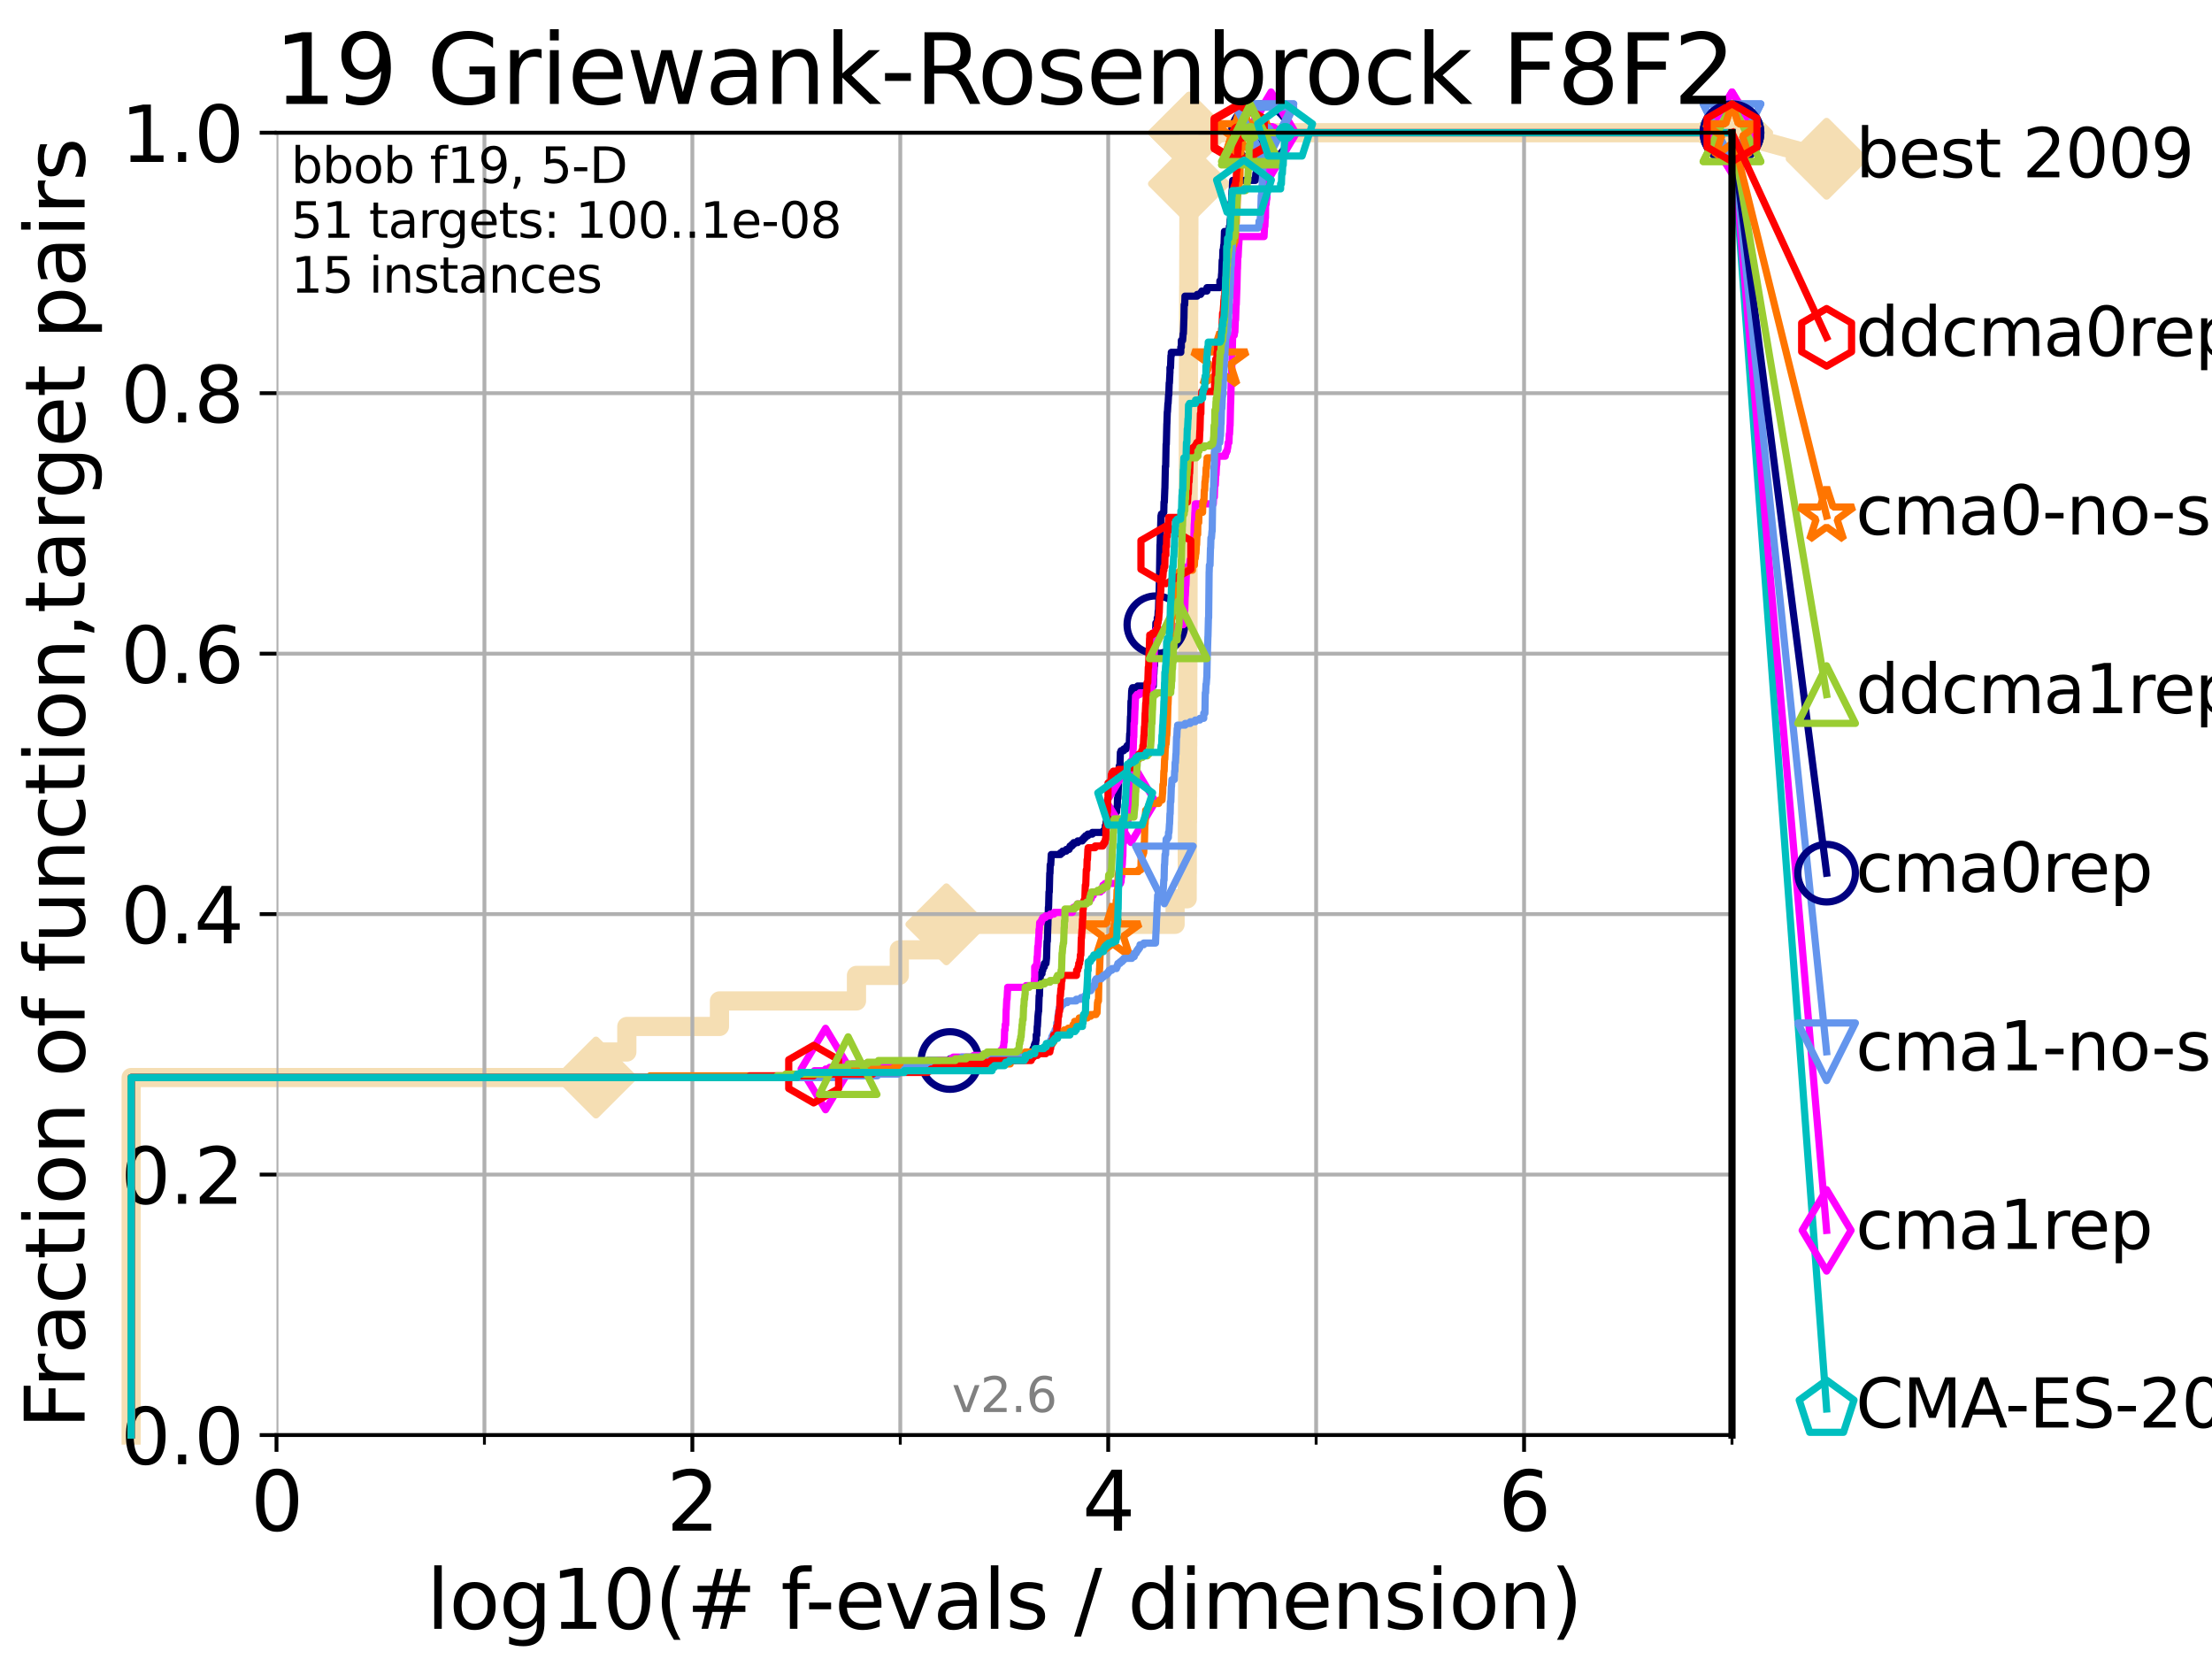 <?xml version="1.0" encoding="utf-8" standalone="no"?>
<!DOCTYPE svg PUBLIC "-//W3C//DTD SVG 1.1//EN"
  "http://www.w3.org/Graphics/SVG/1.1/DTD/svg11.dtd">
<svg xmlns:xlink="http://www.w3.org/1999/xlink" width="460.8pt" height="345.6pt" viewBox="0 0 460.8 345.6" xmlns="http://www.w3.org/2000/svg" version="1.1">
 <defs>
  <style type="text/css">*{stroke-linejoin: round; stroke-linecap: butt}</style>
 </defs>
 <g id="figure_1">
  <g id="patch_1">
   <path d="M 0 345.6 
L 460.8 345.6 
L 460.8 0 
L 0 0 
z
" style="fill: #ffffff"/>
  </g>
  <g id="axes_1">
   <g id="patch_2">
    <path d="M 57.6 298.944 
L 360.806 298.944 
L 360.806 27.648 
L 57.6 27.648 
z
" style="fill: #ffffff"/>
   </g>
   <g id="line2d_1">
    <path d="M 27.324 298.944 
L 27.324 224.471 
L 124.156 224.471 
L 124.156 219.151 
L 130.579 219.151 
L 130.579 213.832 
L 149.876 213.832 
L 149.876 208.512 
L 178.419 208.512 
L 178.419 203.192 
L 187.341 203.192 
L 187.341 197.873 
L 197.152 197.873 
L 197.152 192.553 
L 244.792 192.553 
L 244.792 187.234 
L 247.31 187.234 
L 247.31 181.914 
L 247.331 181.914 
L 247.331 176.595 
L 247.351 176.595 
L 247.351 171.275 
L 247.38 171.275 
L 247.38 165.956 
L 247.398 165.956 
L 247.398 160.636 
L 247.41 160.636 
L 247.41 155.317 
L 247.426 155.317 
L 247.426 149.997 
L 247.433 149.997 
L 247.433 144.678 
L 247.442 144.678 
L 247.442 139.358 
L 247.461 139.358 
L 247.461 134.039 
L 247.474 134.039 
L 247.474 128.719 
L 247.486 128.719 
L 247.486 123.4 
L 247.491 123.4 
L 247.491 118.08 
L 247.5 118.08 
L 247.5 112.76 
L 247.509 112.76 
L 247.509 107.441 
L 247.517 107.441 
L 247.517 102.121 
L 247.539 102.121 
L 247.539 96.802 
L 247.552 96.802 
L 247.552 91.482 
L 247.558 91.482 
L 247.558 86.163 
L 247.566 86.163 
L 247.566 80.843 
L 247.578 80.843 
L 247.578 75.524 
L 247.596 75.524 
L 247.596 70.204 
L 247.614 70.204 
L 247.614 64.885 
L 247.628 64.885 
L 247.628 59.565 
L 247.643 59.565 
L 247.643 54.246 
L 247.655 54.246 
L 247.655 48.926 
L 247.666 48.926 
L 247.666 43.607 
L 247.677 43.607 
L 247.677 38.287 
L 247.692 38.287 
L 247.692 32.968 
L 247.702 32.968 
L 247.702 27.648 
L 360.806 27.648 
" style="fill: none; stroke: #f5deb3; stroke-width: 4; stroke-linecap: square"/>
   </g>
   <g id="line2d_2">
    <defs>
     <path id="mbde42e6257" d="M -0 7.778 
L 7.778 0 
L 0 -7.778 
L -7.778 -0 
z
" style="stroke: #f5deb3; stroke-width: 1.5; stroke-linejoin: miter"/>
    </defs>
    <g>
     <use xlink:href="#mbde42e6257" x="124.156" y="224.471" style="fill: #f5deb3; stroke: #f5deb3; stroke-width: 1.5; stroke-linejoin: miter"/>
     <use xlink:href="#mbde42e6257" x="197.152" y="192.553" style="fill: #f5deb3; stroke: #f5deb3; stroke-width: 1.5; stroke-linejoin: miter"/>
     <use xlink:href="#mbde42e6257" x="247.677" y="38.287" style="fill: #f5deb3; stroke: #f5deb3; stroke-width: 1.5; stroke-linejoin: miter"/>
     <use xlink:href="#mbde42e6257" x="247.702" y="27.648" style="fill: #f5deb3; stroke: #f5deb3; stroke-width: 1.5; stroke-linejoin: miter"/>
     <use xlink:href="#mbde42e6257" x="247.702" y="27.648" style="fill: #f5deb3; stroke: #f5deb3; stroke-width: 1.5; stroke-linejoin: miter"/>
     <use xlink:href="#mbde42e6257" x="360.806" y="27.648" style="fill: #f5deb3; stroke: #f5deb3; stroke-width: 1.5; stroke-linejoin: miter"/>
    </g>
   </g>
   <g id="line2d_3">
    <path style="fill: none; stroke: #f5deb3; stroke-width: 4; stroke-linecap: square"/>
    <g/>
   </g>
   <g id="line2d_4">
    <path d="M 360.806 27.648 
L 380.515 33.074 
" style="fill: none; stroke: #f5deb3; stroke-width: 4; stroke-linecap: square"/>
    <g>
     <use xlink:href="#mbde42e6257" x="360.806" y="27.648" style="fill: #f5deb3; stroke: #f5deb3; stroke-width: 1.5; stroke-linejoin: miter"/>
     <use xlink:href="#mbde42e6257" x="380.515" y="33.074" style="fill: #f5deb3; stroke: #f5deb3; stroke-width: 1.5; stroke-linejoin: miter"/>
    </g>
   </g>
   <g id="matplotlib.axis_1">
    <g id="xtick_1">
     <g id="line2d_5">
      <path d="M 57.6 298.944 
L 57.6 27.648 
" clip-path="url(#p30f2916021)" style="fill: none; stroke: #b0b0b0; stroke-width: 0.8; stroke-linecap: square"/>
     </g>
     <g id="line2d_6">
      <defs>
       <path id="m96a5eed3af" d="M 0 0 
L 0 3.5 
" style="stroke: #000000; stroke-width: 0.8"/>
      </defs>
      <g>
       <use xlink:href="#m96a5eed3af" x="57.6" y="298.944" style="stroke: #000000; stroke-width: 0.8"/>
      </g>
     </g>
     <g id="text_1">
      <!-- 0 -->
      <g transform="translate(52.192 318.861)scale(0.17 -0.17)">
       <defs>
        <path id="DejaVuSans-30" d="M 2034 4250 
Q 1547 4250 1301 3770 
Q 1056 3291 1056 2328 
Q 1056 1369 1301 889 
Q 1547 409 2034 409 
Q 2525 409 2770 889 
Q 3016 1369 3016 2328 
Q 3016 3291 2770 3770 
Q 2525 4250 2034 4250 
z
M 2034 4750 
Q 2819 4750 3233 4129 
Q 3647 3509 3647 2328 
Q 3647 1150 3233 529 
Q 2819 -91 2034 -91 
Q 1250 -91 836 529 
Q 422 1150 422 2328 
Q 422 3509 836 4129 
Q 1250 4750 2034 4750 
z
" transform="scale(0.016)"/>
       </defs>
       <use xlink:href="#DejaVuSans-30"/>
      </g>
     </g>
    </g>
    <g id="xtick_2">
     <g id="line2d_7">
      <path d="M 144.23 298.944 
L 144.23 27.648 
" clip-path="url(#p30f2916021)" style="fill: none; stroke: #b0b0b0; stroke-width: 0.8; stroke-linecap: square"/>
     </g>
     <g id="line2d_8">
      <g>
       <use xlink:href="#m96a5eed3af" x="144.23" y="298.944" style="stroke: #000000; stroke-width: 0.8"/>
      </g>
     </g>
     <g id="text_2">
      <!-- 2 -->
      <g transform="translate(138.822 318.861)scale(0.17 -0.17)">
       <defs>
        <path id="DejaVuSans-32" d="M 1228 531 
L 3431 531 
L 3431 0 
L 469 0 
L 469 531 
Q 828 903 1448 1529 
Q 2069 2156 2228 2338 
Q 2531 2678 2651 2914 
Q 2772 3150 2772 3378 
Q 2772 3750 2511 3984 
Q 2250 4219 1831 4219 
Q 1534 4219 1204 4116 
Q 875 4013 500 3803 
L 500 4441 
Q 881 4594 1212 4672 
Q 1544 4750 1819 4750 
Q 2544 4750 2975 4387 
Q 3406 4025 3406 3419 
Q 3406 3131 3298 2873 
Q 3191 2616 2906 2266 
Q 2828 2175 2409 1742 
Q 1991 1309 1228 531 
z
" transform="scale(0.016)"/>
       </defs>
       <use xlink:href="#DejaVuSans-32"/>
      </g>
     </g>
    </g>
    <g id="xtick_3">
     <g id="line2d_9">
      <path d="M 230.861 298.944 
L 230.861 27.648 
" clip-path="url(#p30f2916021)" style="fill: none; stroke: #b0b0b0; stroke-width: 0.8; stroke-linecap: square"/>
     </g>
     <g id="line2d_10">
      <g>
       <use xlink:href="#m96a5eed3af" x="230.861" y="298.944" style="stroke: #000000; stroke-width: 0.8"/>
      </g>
     </g>
     <g id="text_3">
      <!-- 4 -->
      <g transform="translate(225.453 318.861)scale(0.17 -0.17)">
       <defs>
        <path id="DejaVuSans-34" d="M 2419 4116 
L 825 1625 
L 2419 1625 
L 2419 4116 
z
M 2253 4666 
L 3047 4666 
L 3047 1625 
L 3713 1625 
L 3713 1100 
L 3047 1100 
L 3047 0 
L 2419 0 
L 2419 1100 
L 313 1100 
L 313 1709 
L 2253 4666 
z
" transform="scale(0.016)"/>
       </defs>
       <use xlink:href="#DejaVuSans-34"/>
      </g>
     </g>
    </g>
    <g id="xtick_4">
     <g id="line2d_11">
      <path d="M 317.491 298.944 
L 317.491 27.648 
" clip-path="url(#p30f2916021)" style="fill: none; stroke: #b0b0b0; stroke-width: 0.8; stroke-linecap: square"/>
     </g>
     <g id="line2d_12">
      <g>
       <use xlink:href="#m96a5eed3af" x="317.491" y="298.944" style="stroke: #000000; stroke-width: 0.8"/>
      </g>
     </g>
     <g id="text_4">
      <!-- 6 -->
      <g transform="translate(312.083 318.861)scale(0.17 -0.17)">
       <defs>
        <path id="DejaVuSans-36" d="M 2113 2584 
Q 1688 2584 1439 2293 
Q 1191 2003 1191 1497 
Q 1191 994 1439 701 
Q 1688 409 2113 409 
Q 2538 409 2786 701 
Q 3034 994 3034 1497 
Q 3034 2003 2786 2293 
Q 2538 2584 2113 2584 
z
M 3366 4563 
L 3366 3988 
Q 3128 4100 2886 4159 
Q 2644 4219 2406 4219 
Q 1781 4219 1451 3797 
Q 1122 3375 1075 2522 
Q 1259 2794 1537 2939 
Q 1816 3084 2150 3084 
Q 2853 3084 3261 2657 
Q 3669 2231 3669 1497 
Q 3669 778 3244 343 
Q 2819 -91 2113 -91 
Q 1303 -91 875 529 
Q 447 1150 447 2328 
Q 447 3434 972 4092 
Q 1497 4750 2381 4750 
Q 2619 4750 2861 4703 
Q 3103 4656 3366 4563 
z
" transform="scale(0.016)"/>
       </defs>
       <use xlink:href="#DejaVuSans-36"/>
      </g>
     </g>
    </g>
    <g id="xtick_5">
     <g id="line2d_13">
      <path d="M 100.915 298.944 
L 100.915 27.648 
" clip-path="url(#p30f2916021)" style="fill: none; stroke: #b0b0b0; stroke-width: 0.8; stroke-linecap: square"/>
     </g>
     <g id="line2d_14">
      <defs>
       <path id="m327a34e3d1" d="M 0 0 
L 0 2 
" style="stroke: #000000; stroke-width: 0.6"/>
      </defs>
      <g>
       <use xlink:href="#m327a34e3d1" x="100.915" y="298.944" style="stroke: #000000; stroke-width: 0.6"/>
      </g>
     </g>
    </g>
    <g id="xtick_6">
     <g id="line2d_15">
      <path d="M 187.546 298.944 
L 187.546 27.648 
" clip-path="url(#p30f2916021)" style="fill: none; stroke: #b0b0b0; stroke-width: 0.8; stroke-linecap: square"/>
     </g>
     <g id="line2d_16">
      <g>
       <use xlink:href="#m327a34e3d1" x="187.546" y="298.944" style="stroke: #000000; stroke-width: 0.6"/>
      </g>
     </g>
    </g>
    <g id="xtick_7">
     <g id="line2d_17">
      <path d="M 274.176 298.944 
L 274.176 27.648 
" clip-path="url(#p30f2916021)" style="fill: none; stroke: #b0b0b0; stroke-width: 0.8; stroke-linecap: square"/>
     </g>
     <g id="line2d_18">
      <g>
       <use xlink:href="#m327a34e3d1" x="274.176" y="298.944" style="stroke: #000000; stroke-width: 0.6"/>
      </g>
     </g>
    </g>
    <g id="xtick_8">
     <g id="line2d_19">
      <path d="M 360.806 298.944 
L 360.806 27.648 
" clip-path="url(#p30f2916021)" style="fill: none; stroke: #b0b0b0; stroke-width: 0.8; stroke-linecap: square"/>
     </g>
     <g id="line2d_20">
      <g>
       <use xlink:href="#m327a34e3d1" x="360.806" y="298.944" style="stroke: #000000; stroke-width: 0.6"/>
      </g>
     </g>
    </g>
    <g id="text_5">
     <!-- log10(# f-evals / dimension) -->
     <g transform="translate(88.823 339.314)scale(0.17 -0.17)">
      <defs>
       <path id="DejaVuSans-6c" d="M 603 4863 
L 1178 4863 
L 1178 0 
L 603 0 
L 603 4863 
z
" transform="scale(0.016)"/>
       <path id="DejaVuSans-6f" d="M 1959 3097 
Q 1497 3097 1228 2736 
Q 959 2375 959 1747 
Q 959 1119 1226 758 
Q 1494 397 1959 397 
Q 2419 397 2687 759 
Q 2956 1122 2956 1747 
Q 2956 2369 2687 2733 
Q 2419 3097 1959 3097 
z
M 1959 3584 
Q 2709 3584 3137 3096 
Q 3566 2609 3566 1747 
Q 3566 888 3137 398 
Q 2709 -91 1959 -91 
Q 1206 -91 779 398 
Q 353 888 353 1747 
Q 353 2609 779 3096 
Q 1206 3584 1959 3584 
z
" transform="scale(0.016)"/>
       <path id="DejaVuSans-67" d="M 2906 1791 
Q 2906 2416 2648 2759 
Q 2391 3103 1925 3103 
Q 1463 3103 1205 2759 
Q 947 2416 947 1791 
Q 947 1169 1205 825 
Q 1463 481 1925 481 
Q 2391 481 2648 825 
Q 2906 1169 2906 1791 
z
M 3481 434 
Q 3481 -459 3084 -895 
Q 2688 -1331 1869 -1331 
Q 1566 -1331 1297 -1286 
Q 1028 -1241 775 -1147 
L 775 -588 
Q 1028 -725 1275 -790 
Q 1522 -856 1778 -856 
Q 2344 -856 2625 -561 
Q 2906 -266 2906 331 
L 2906 616 
Q 2728 306 2450 153 
Q 2172 0 1784 0 
Q 1141 0 747 490 
Q 353 981 353 1791 
Q 353 2603 747 3093 
Q 1141 3584 1784 3584 
Q 2172 3584 2450 3431 
Q 2728 3278 2906 2969 
L 2906 3500 
L 3481 3500 
L 3481 434 
z
" transform="scale(0.016)"/>
       <path id="DejaVuSans-31" d="M 794 531 
L 1825 531 
L 1825 4091 
L 703 3866 
L 703 4441 
L 1819 4666 
L 2450 4666 
L 2450 531 
L 3481 531 
L 3481 0 
L 794 0 
L 794 531 
z
" transform="scale(0.016)"/>
       <path id="DejaVuSans-28" d="M 1984 4856 
Q 1566 4138 1362 3434 
Q 1159 2731 1159 2009 
Q 1159 1288 1364 580 
Q 1569 -128 1984 -844 
L 1484 -844 
Q 1016 -109 783 600 
Q 550 1309 550 2009 
Q 550 2706 781 3412 
Q 1013 4119 1484 4856 
L 1984 4856 
z
" transform="scale(0.016)"/>
       <path id="DejaVuSans-23" d="M 3272 2816 
L 2363 2816 
L 2100 1772 
L 3016 1772 
L 3272 2816 
z
M 2803 4594 
L 2478 3297 
L 3391 3297 
L 3719 4594 
L 4219 4594 
L 3897 3297 
L 4872 3297 
L 4872 2816 
L 3775 2816 
L 3519 1772 
L 4513 1772 
L 4513 1294 
L 3397 1294 
L 3072 0 
L 2572 0 
L 2894 1294 
L 1978 1294 
L 1656 0 
L 1153 0 
L 1478 1294 
L 494 1294 
L 494 1772 
L 1594 1772 
L 1856 2816 
L 850 2816 
L 850 3297 
L 1978 3297 
L 2297 4594 
L 2803 4594 
z
" transform="scale(0.016)"/>
       <path id="DejaVuSans-20" transform="scale(0.016)"/>
       <path id="DejaVuSans-66" d="M 2375 4863 
L 2375 4384 
L 1825 4384 
Q 1516 4384 1395 4259 
Q 1275 4134 1275 3809 
L 1275 3500 
L 2222 3500 
L 2222 3053 
L 1275 3053 
L 1275 0 
L 697 0 
L 697 3053 
L 147 3053 
L 147 3500 
L 697 3500 
L 697 3744 
Q 697 4328 969 4595 
Q 1241 4863 1831 4863 
L 2375 4863 
z
" transform="scale(0.016)"/>
       <path id="DejaVuSans-2d" d="M 313 2009 
L 1997 2009 
L 1997 1497 
L 313 1497 
L 313 2009 
z
" transform="scale(0.016)"/>
       <path id="DejaVuSans-65" d="M 3597 1894 
L 3597 1613 
L 953 1613 
Q 991 1019 1311 708 
Q 1631 397 2203 397 
Q 2534 397 2845 478 
Q 3156 559 3463 722 
L 3463 178 
Q 3153 47 2828 -22 
Q 2503 -91 2169 -91 
Q 1331 -91 842 396 
Q 353 884 353 1716 
Q 353 2575 817 3079 
Q 1281 3584 2069 3584 
Q 2775 3584 3186 3129 
Q 3597 2675 3597 1894 
z
M 3022 2063 
Q 3016 2534 2758 2815 
Q 2500 3097 2075 3097 
Q 1594 3097 1305 2825 
Q 1016 2553 972 2059 
L 3022 2063 
z
" transform="scale(0.016)"/>
       <path id="DejaVuSans-76" d="M 191 3500 
L 800 3500 
L 1894 563 
L 2988 3500 
L 3597 3500 
L 2284 0 
L 1503 0 
L 191 3500 
z
" transform="scale(0.016)"/>
       <path id="DejaVuSans-61" d="M 2194 1759 
Q 1497 1759 1228 1600 
Q 959 1441 959 1056 
Q 959 750 1161 570 
Q 1363 391 1709 391 
Q 2188 391 2477 730 
Q 2766 1069 2766 1631 
L 2766 1759 
L 2194 1759 
z
M 3341 1997 
L 3341 0 
L 2766 0 
L 2766 531 
Q 2569 213 2275 61 
Q 1981 -91 1556 -91 
Q 1019 -91 701 211 
Q 384 513 384 1019 
Q 384 1609 779 1909 
Q 1175 2209 1959 2209 
L 2766 2209 
L 2766 2266 
Q 2766 2663 2505 2880 
Q 2244 3097 1772 3097 
Q 1472 3097 1187 3025 
Q 903 2953 641 2809 
L 641 3341 
Q 956 3463 1253 3523 
Q 1550 3584 1831 3584 
Q 2591 3584 2966 3190 
Q 3341 2797 3341 1997 
z
" transform="scale(0.016)"/>
       <path id="DejaVuSans-73" d="M 2834 3397 
L 2834 2853 
Q 2591 2978 2328 3040 
Q 2066 3103 1784 3103 
Q 1356 3103 1142 2972 
Q 928 2841 928 2578 
Q 928 2378 1081 2264 
Q 1234 2150 1697 2047 
L 1894 2003 
Q 2506 1872 2764 1633 
Q 3022 1394 3022 966 
Q 3022 478 2636 193 
Q 2250 -91 1575 -91 
Q 1294 -91 989 -36 
Q 684 19 347 128 
L 347 722 
Q 666 556 975 473 
Q 1284 391 1588 391 
Q 1994 391 2212 530 
Q 2431 669 2431 922 
Q 2431 1156 2273 1281 
Q 2116 1406 1581 1522 
L 1381 1569 
Q 847 1681 609 1914 
Q 372 2147 372 2553 
Q 372 3047 722 3315 
Q 1072 3584 1716 3584 
Q 2034 3584 2315 3537 
Q 2597 3491 2834 3397 
z
" transform="scale(0.016)"/>
       <path id="DejaVuSans-2f" d="M 1625 4666 
L 2156 4666 
L 531 -594 
L 0 -594 
L 1625 4666 
z
" transform="scale(0.016)"/>
       <path id="DejaVuSans-64" d="M 2906 2969 
L 2906 4863 
L 3481 4863 
L 3481 0 
L 2906 0 
L 2906 525 
Q 2725 213 2448 61 
Q 2172 -91 1784 -91 
Q 1150 -91 751 415 
Q 353 922 353 1747 
Q 353 2572 751 3078 
Q 1150 3584 1784 3584 
Q 2172 3584 2448 3432 
Q 2725 3281 2906 2969 
z
M 947 1747 
Q 947 1113 1208 752 
Q 1469 391 1925 391 
Q 2381 391 2643 752 
Q 2906 1113 2906 1747 
Q 2906 2381 2643 2742 
Q 2381 3103 1925 3103 
Q 1469 3103 1208 2742 
Q 947 2381 947 1747 
z
" transform="scale(0.016)"/>
       <path id="DejaVuSans-69" d="M 603 3500 
L 1178 3500 
L 1178 0 
L 603 0 
L 603 3500 
z
M 603 4863 
L 1178 4863 
L 1178 4134 
L 603 4134 
L 603 4863 
z
" transform="scale(0.016)"/>
       <path id="DejaVuSans-6d" d="M 3328 2828 
Q 3544 3216 3844 3400 
Q 4144 3584 4550 3584 
Q 5097 3584 5394 3201 
Q 5691 2819 5691 2113 
L 5691 0 
L 5113 0 
L 5113 2094 
Q 5113 2597 4934 2840 
Q 4756 3084 4391 3084 
Q 3944 3084 3684 2787 
Q 3425 2491 3425 1978 
L 3425 0 
L 2847 0 
L 2847 2094 
Q 2847 2600 2669 2842 
Q 2491 3084 2119 3084 
Q 1678 3084 1418 2786 
Q 1159 2488 1159 1978 
L 1159 0 
L 581 0 
L 581 3500 
L 1159 3500 
L 1159 2956 
Q 1356 3278 1631 3431 
Q 1906 3584 2284 3584 
Q 2666 3584 2933 3390 
Q 3200 3197 3328 2828 
z
" transform="scale(0.016)"/>
       <path id="DejaVuSans-6e" d="M 3513 2113 
L 3513 0 
L 2938 0 
L 2938 2094 
Q 2938 2591 2744 2837 
Q 2550 3084 2163 3084 
Q 1697 3084 1428 2787 
Q 1159 2491 1159 1978 
L 1159 0 
L 581 0 
L 581 3500 
L 1159 3500 
L 1159 2956 
Q 1366 3272 1645 3428 
Q 1925 3584 2291 3584 
Q 2894 3584 3203 3211 
Q 3513 2838 3513 2113 
z
" transform="scale(0.016)"/>
       <path id="DejaVuSans-29" d="M 513 4856 
L 1013 4856 
Q 1481 4119 1714 3412 
Q 1947 2706 1947 2009 
Q 1947 1309 1714 600 
Q 1481 -109 1013 -844 
L 513 -844 
Q 928 -128 1133 580 
Q 1338 1288 1338 2009 
Q 1338 2731 1133 3434 
Q 928 4138 513 4856 
z
" transform="scale(0.016)"/>
      </defs>
      <use xlink:href="#DejaVuSans-6c"/>
      <use xlink:href="#DejaVuSans-6f" x="27.783"/>
      <use xlink:href="#DejaVuSans-67" x="88.965"/>
      <use xlink:href="#DejaVuSans-31" x="152.441"/>
      <use xlink:href="#DejaVuSans-30" x="216.064"/>
      <use xlink:href="#DejaVuSans-28" x="279.688"/>
      <use xlink:href="#DejaVuSans-23" x="318.701"/>
      <use xlink:href="#DejaVuSans-20" x="402.49"/>
      <use xlink:href="#DejaVuSans-66" x="434.277"/>
      <use xlink:href="#DejaVuSans-2d" x="463.982"/>
      <use xlink:href="#DejaVuSans-65" x="500.066"/>
      <use xlink:href="#DejaVuSans-76" x="561.59"/>
      <use xlink:href="#DejaVuSans-61" x="620.77"/>
      <use xlink:href="#DejaVuSans-6c" x="682.049"/>
      <use xlink:href="#DejaVuSans-73" x="709.832"/>
      <use xlink:href="#DejaVuSans-20" x="761.932"/>
      <use xlink:href="#DejaVuSans-2f" x="793.719"/>
      <use xlink:href="#DejaVuSans-20" x="827.41"/>
      <use xlink:href="#DejaVuSans-64" x="859.197"/>
      <use xlink:href="#DejaVuSans-69" x="922.674"/>
      <use xlink:href="#DejaVuSans-6d" x="950.457"/>
      <use xlink:href="#DejaVuSans-65" x="1047.869"/>
      <use xlink:href="#DejaVuSans-6e" x="1109.393"/>
      <use xlink:href="#DejaVuSans-73" x="1172.771"/>
      <use xlink:href="#DejaVuSans-69" x="1224.871"/>
      <use xlink:href="#DejaVuSans-6f" x="1252.654"/>
      <use xlink:href="#DejaVuSans-6e" x="1313.836"/>
      <use xlink:href="#DejaVuSans-29" x="1377.215"/>
     </g>
    </g>
   </g>
   <g id="matplotlib.axis_2">
    <g id="ytick_1">
     <g id="line2d_21">
      <path d="M 57.6 298.944 
L 360.806 298.944 
" clip-path="url(#p30f2916021)" style="fill: none; stroke: #b0b0b0; stroke-width: 0.8; stroke-linecap: square"/>
     </g>
     <g id="line2d_22">
      <defs>
       <path id="m27cd133177" d="M 0 0 
L -3.5 0 
" style="stroke: #000000; stroke-width: 0.8"/>
      </defs>
      <g>
       <use xlink:href="#m27cd133177" x="57.6" y="298.944" style="stroke: #000000; stroke-width: 0.8"/>
      </g>
     </g>
     <g id="text_6">
      <!-- 0.0 -->
      <g transform="translate(25.155 305.023)scale(0.16 -0.16)">
       <defs>
        <path id="DejaVuSans-2e" d="M 684 794 
L 1344 794 
L 1344 0 
L 684 0 
L 684 794 
z
" transform="scale(0.016)"/>
       </defs>
       <use xlink:href="#DejaVuSans-30"/>
       <use xlink:href="#DejaVuSans-2e" x="63.623"/>
       <use xlink:href="#DejaVuSans-30" x="95.41"/>
      </g>
     </g>
    </g>
    <g id="ytick_2">
     <g id="line2d_23">
      <path d="M 57.6 244.685 
L 360.806 244.685 
" clip-path="url(#p30f2916021)" style="fill: none; stroke: #b0b0b0; stroke-width: 0.8; stroke-linecap: square"/>
     </g>
     <g id="line2d_24">
      <g>
       <use xlink:href="#m27cd133177" x="57.6" y="244.685" style="stroke: #000000; stroke-width: 0.8"/>
      </g>
     </g>
     <g id="text_7">
      <!-- 0.2 -->
      <g transform="translate(25.155 250.764)scale(0.16 -0.16)">
       <use xlink:href="#DejaVuSans-30"/>
       <use xlink:href="#DejaVuSans-2e" x="63.623"/>
       <use xlink:href="#DejaVuSans-32" x="95.41"/>
      </g>
     </g>
    </g>
    <g id="ytick_3">
     <g id="line2d_25">
      <path d="M 57.6 190.426 
L 360.806 190.426 
" clip-path="url(#p30f2916021)" style="fill: none; stroke: #b0b0b0; stroke-width: 0.8; stroke-linecap: square"/>
     </g>
     <g id="line2d_26">
      <g>
       <use xlink:href="#m27cd133177" x="57.6" y="190.426" style="stroke: #000000; stroke-width: 0.8"/>
      </g>
     </g>
     <g id="text_8">
      <!-- 0.4 -->
      <g transform="translate(25.155 196.504)scale(0.16 -0.16)">
       <use xlink:href="#DejaVuSans-30"/>
       <use xlink:href="#DejaVuSans-2e" x="63.623"/>
       <use xlink:href="#DejaVuSans-34" x="95.41"/>
      </g>
     </g>
    </g>
    <g id="ytick_4">
     <g id="line2d_27">
      <path d="M 57.6 136.166 
L 360.806 136.166 
" clip-path="url(#p30f2916021)" style="fill: none; stroke: #b0b0b0; stroke-width: 0.8; stroke-linecap: square"/>
     </g>
     <g id="line2d_28">
      <g>
       <use xlink:href="#m27cd133177" x="57.6" y="136.166" style="stroke: #000000; stroke-width: 0.8"/>
      </g>
     </g>
     <g id="text_9">
      <!-- 0.6 -->
      <g transform="translate(25.155 142.245)scale(0.16 -0.16)">
       <use xlink:href="#DejaVuSans-30"/>
       <use xlink:href="#DejaVuSans-2e" x="63.623"/>
       <use xlink:href="#DejaVuSans-36" x="95.41"/>
      </g>
     </g>
    </g>
    <g id="ytick_5">
     <g id="line2d_29">
      <path d="M 57.6 81.907 
L 360.806 81.907 
" clip-path="url(#p30f2916021)" style="fill: none; stroke: #b0b0b0; stroke-width: 0.8; stroke-linecap: square"/>
     </g>
     <g id="line2d_30">
      <g>
       <use xlink:href="#m27cd133177" x="57.6" y="81.907" style="stroke: #000000; stroke-width: 0.8"/>
      </g>
     </g>
     <g id="text_10">
      <!-- 0.8 -->
      <g transform="translate(25.155 87.986)scale(0.16 -0.16)">
       <defs>
        <path id="DejaVuSans-38" d="M 2034 2216 
Q 1584 2216 1326 1975 
Q 1069 1734 1069 1313 
Q 1069 891 1326 650 
Q 1584 409 2034 409 
Q 2484 409 2743 651 
Q 3003 894 3003 1313 
Q 3003 1734 2745 1975 
Q 2488 2216 2034 2216 
z
M 1403 2484 
Q 997 2584 770 2862 
Q 544 3141 544 3541 
Q 544 4100 942 4425 
Q 1341 4750 2034 4750 
Q 2731 4750 3128 4425 
Q 3525 4100 3525 3541 
Q 3525 3141 3298 2862 
Q 3072 2584 2669 2484 
Q 3125 2378 3379 2068 
Q 3634 1759 3634 1313 
Q 3634 634 3220 271 
Q 2806 -91 2034 -91 
Q 1263 -91 848 271 
Q 434 634 434 1313 
Q 434 1759 690 2068 
Q 947 2378 1403 2484 
z
M 1172 3481 
Q 1172 3119 1398 2916 
Q 1625 2713 2034 2713 
Q 2441 2713 2670 2916 
Q 2900 3119 2900 3481 
Q 2900 3844 2670 4047 
Q 2441 4250 2034 4250 
Q 1625 4250 1398 4047 
Q 1172 3844 1172 3481 
z
" transform="scale(0.016)"/>
       </defs>
       <use xlink:href="#DejaVuSans-30"/>
       <use xlink:href="#DejaVuSans-2e" x="63.623"/>
       <use xlink:href="#DejaVuSans-38" x="95.41"/>
      </g>
     </g>
    </g>
    <g id="ytick_6">
     <g id="line2d_31">
      <path d="M 57.6 27.648 
L 360.806 27.648 
" clip-path="url(#p30f2916021)" style="fill: none; stroke: #b0b0b0; stroke-width: 0.8; stroke-linecap: square"/>
     </g>
     <g id="line2d_32">
      <g>
       <use xlink:href="#m27cd133177" x="57.6" y="27.648" style="stroke: #000000; stroke-width: 0.8"/>
      </g>
     </g>
     <g id="text_11">
      <!-- 1.0 -->
      <g transform="translate(25.155 33.727)scale(0.16 -0.16)">
       <use xlink:href="#DejaVuSans-31"/>
       <use xlink:href="#DejaVuSans-2e" x="63.623"/>
       <use xlink:href="#DejaVuSans-30" x="95.41"/>
      </g>
     </g>
    </g>
    <g id="text_12">
     <!-- Fraction of function,target pairs -->
     <g transform="translate(17.62 297.681)rotate(-90)scale(0.17 -0.17)">
      <defs>
       <path id="DejaVuSans-46" d="M 628 4666 
L 3309 4666 
L 3309 4134 
L 1259 4134 
L 1259 2759 
L 3109 2759 
L 3109 2228 
L 1259 2228 
L 1259 0 
L 628 0 
L 628 4666 
z
" transform="scale(0.016)"/>
       <path id="DejaVuSans-72" d="M 2631 2963 
Q 2534 3019 2420 3045 
Q 2306 3072 2169 3072 
Q 1681 3072 1420 2755 
Q 1159 2438 1159 1844 
L 1159 0 
L 581 0 
L 581 3500 
L 1159 3500 
L 1159 2956 
Q 1341 3275 1631 3429 
Q 1922 3584 2338 3584 
Q 2397 3584 2469 3576 
Q 2541 3569 2628 3553 
L 2631 2963 
z
" transform="scale(0.016)"/>
       <path id="DejaVuSans-63" d="M 3122 3366 
L 3122 2828 
Q 2878 2963 2633 3030 
Q 2388 3097 2138 3097 
Q 1578 3097 1268 2742 
Q 959 2388 959 1747 
Q 959 1106 1268 751 
Q 1578 397 2138 397 
Q 2388 397 2633 464 
Q 2878 531 3122 666 
L 3122 134 
Q 2881 22 2623 -34 
Q 2366 -91 2075 -91 
Q 1284 -91 818 406 
Q 353 903 353 1747 
Q 353 2603 823 3093 
Q 1294 3584 2113 3584 
Q 2378 3584 2631 3529 
Q 2884 3475 3122 3366 
z
" transform="scale(0.016)"/>
       <path id="DejaVuSans-74" d="M 1172 4494 
L 1172 3500 
L 2356 3500 
L 2356 3053 
L 1172 3053 
L 1172 1153 
Q 1172 725 1289 603 
Q 1406 481 1766 481 
L 2356 481 
L 2356 0 
L 1766 0 
Q 1100 0 847 248 
Q 594 497 594 1153 
L 594 3053 
L 172 3053 
L 172 3500 
L 594 3500 
L 594 4494 
L 1172 4494 
z
" transform="scale(0.016)"/>
       <path id="DejaVuSans-75" d="M 544 1381 
L 544 3500 
L 1119 3500 
L 1119 1403 
Q 1119 906 1312 657 
Q 1506 409 1894 409 
Q 2359 409 2629 706 
Q 2900 1003 2900 1516 
L 2900 3500 
L 3475 3500 
L 3475 0 
L 2900 0 
L 2900 538 
Q 2691 219 2414 64 
Q 2138 -91 1772 -91 
Q 1169 -91 856 284 
Q 544 659 544 1381 
z
M 1991 3584 
L 1991 3584 
z
" transform="scale(0.016)"/>
       <path id="DejaVuSans-2c" d="M 750 794 
L 1409 794 
L 1409 256 
L 897 -744 
L 494 -744 
L 750 256 
L 750 794 
z
" transform="scale(0.016)"/>
       <path id="DejaVuSans-70" d="M 1159 525 
L 1159 -1331 
L 581 -1331 
L 581 3500 
L 1159 3500 
L 1159 2969 
Q 1341 3281 1617 3432 
Q 1894 3584 2278 3584 
Q 2916 3584 3314 3078 
Q 3713 2572 3713 1747 
Q 3713 922 3314 415 
Q 2916 -91 2278 -91 
Q 1894 -91 1617 61 
Q 1341 213 1159 525 
z
M 3116 1747 
Q 3116 2381 2855 2742 
Q 2594 3103 2138 3103 
Q 1681 3103 1420 2742 
Q 1159 2381 1159 1747 
Q 1159 1113 1420 752 
Q 1681 391 2138 391 
Q 2594 391 2855 752 
Q 3116 1113 3116 1747 
z
" transform="scale(0.016)"/>
      </defs>
      <use xlink:href="#DejaVuSans-46"/>
      <use xlink:href="#DejaVuSans-72" x="50.27"/>
      <use xlink:href="#DejaVuSans-61" x="91.383"/>
      <use xlink:href="#DejaVuSans-63" x="152.662"/>
      <use xlink:href="#DejaVuSans-74" x="207.643"/>
      <use xlink:href="#DejaVuSans-69" x="246.852"/>
      <use xlink:href="#DejaVuSans-6f" x="274.635"/>
      <use xlink:href="#DejaVuSans-6e" x="335.816"/>
      <use xlink:href="#DejaVuSans-20" x="399.195"/>
      <use xlink:href="#DejaVuSans-6f" x="430.982"/>
      <use xlink:href="#DejaVuSans-66" x="492.164"/>
      <use xlink:href="#DejaVuSans-20" x="527.369"/>
      <use xlink:href="#DejaVuSans-66" x="559.156"/>
      <use xlink:href="#DejaVuSans-75" x="594.361"/>
      <use xlink:href="#DejaVuSans-6e" x="657.74"/>
      <use xlink:href="#DejaVuSans-63" x="721.119"/>
      <use xlink:href="#DejaVuSans-74" x="776.1"/>
      <use xlink:href="#DejaVuSans-69" x="815.309"/>
      <use xlink:href="#DejaVuSans-6f" x="843.092"/>
      <use xlink:href="#DejaVuSans-6e" x="904.273"/>
      <use xlink:href="#DejaVuSans-2c" x="967.652"/>
      <use xlink:href="#DejaVuSans-74" x="999.439"/>
      <use xlink:href="#DejaVuSans-61" x="1038.648"/>
      <use xlink:href="#DejaVuSans-72" x="1099.928"/>
      <use xlink:href="#DejaVuSans-67" x="1139.291"/>
      <use xlink:href="#DejaVuSans-65" x="1202.768"/>
      <use xlink:href="#DejaVuSans-74" x="1264.291"/>
      <use xlink:href="#DejaVuSans-20" x="1303.5"/>
      <use xlink:href="#DejaVuSans-70" x="1335.287"/>
      <use xlink:href="#DejaVuSans-61" x="1398.764"/>
      <use xlink:href="#DejaVuSans-69" x="1460.043"/>
      <use xlink:href="#DejaVuSans-72" x="1487.826"/>
      <use xlink:href="#DejaVuSans-73" x="1528.939"/>
     </g>
    </g>
   </g>
   <g id="line2d_33">
    <defs>
     <path id="md4341bd259" d="M 0 1.5 
C 0.398 1.5 0.779 1.342 1.061 1.061 
C 1.342 0.779 1.5 0.398 1.5 0 
C 1.5 -0.398 1.342 -0.779 1.061 -1.061 
C 0.779 -1.342 0.398 -1.5 0 -1.5 
C -0.398 -1.5 -0.779 -1.342 -1.061 -1.061 
C -1.342 -0.779 -1.5 -0.398 -1.5 0 
C -1.5 0.398 -1.342 0.779 -1.061 1.061 
C -0.779 1.342 -0.398 1.5 0 1.5 
z
" style="stroke: #f5deb3"/>
    </defs>
    <g>
     <use xlink:href="#md4341bd259" x="247.702" y="27.648" style="fill: #f5deb3; stroke: #f5deb3"/>
     <use xlink:href="#md4341bd259" x="247.702" y="27.648" style="fill: #f5deb3; stroke: #f5deb3"/>
    </g>
   </g>
   <g id="line2d_34">
    <defs>
     <path id="mc7bd2e96f5" d="M 0 1.5 
C 0.398 1.5 0.779 1.342 1.061 1.061 
C 1.342 0.779 1.5 0.398 1.5 0 
C 1.5 -0.398 1.342 -0.779 1.061 -1.061 
C 0.779 -1.342 0.398 -1.5 0 -1.5 
C -0.398 -1.5 -0.779 -1.342 -1.061 -1.061 
C -1.342 -0.779 -1.5 -0.398 -1.5 0 
C -1.5 0.398 -1.342 0.779 -1.061 1.061 
C -0.779 1.342 -0.398 1.5 0 1.5 
z
" style="stroke: #000080"/>
    </defs>
    <g>
     <use xlink:href="#mc7bd2e96f5" x="262.578" y="27.648" style="fill: #000080; stroke: #000080"/>
     <use xlink:href="#mc7bd2e96f5" x="262.578" y="27.648" style="fill: #000080; stroke: #000080"/>
    </g>
   </g>
   <g id="line2d_35">
    <path d="M 27.324 298.944 
L 27.324 224.471 
L 169.024 224.471 
L 169.024 224.116 
L 171.538 224.116 
L 171.538 223.761 
L 173.414 223.761 
L 173.414 223.407 
L 176.293 223.407 
L 176.293 223.052 
L 178.235 223.052 
L 178.235 222.697 
L 191.252 222.697 
L 191.252 222.343 
L 192.42 222.343 
L 192.472 221.634 
L 192.893 221.634 
L 192.893 221.279 
L 193.169 221.279 
L 193.169 220.924 
L 197.887 220.924 
L 197.887 220.57 
L 212.854 220.57 
L 212.854 220.215 
L 213.302 220.215 
L 213.302 219.86 
L 213.739 219.86 
L 213.739 219.506 
L 214.622 219.506 
L 214.622 219.151 
L 215.107 219.151 
L 215.192 218.442 
L 215.433 218.442 
L 215.46 217.733 
L 215.586 217.733 
L 215.586 217.378 
L 215.742 217.378 
L 215.81 216.669 
L 215.854 216.669 
L 215.857 215.605 
L 215.991 215.605 
L 216.073 213.832 
L 216.111 213.832 
L 216.22 211.704 
L 216.225 211.704 
L 216.336 210.64 
L 216.369 210.64 
L 216.472 207.448 
L 216.533 207.448 
L 216.634 204.256 
L 216.664 204.256 
L 216.725 203.192 
L 216.81 203.192 
L 216.81 202.838 
L 217.07 202.838 
L 217.07 202.129 
L 217.238 202.129 
L 217.238 201.419 
L 217.551 201.419 
L 217.551 200.71 
L 217.894 200.71 
L 218.004 199.646 
L 218.013 199.646 
L 218.115 196.1 
L 218.179 196.1 
L 218.284 192.908 
L 218.291 192.908 
L 218.401 189.007 
L 218.441 189.007 
L 218.524 185.815 
L 218.586 185.815 
L 218.683 181.914 
L 218.732 181.914 
L 218.777 180.141 
L 218.889 180.141 
L 218.996 178.013 
L 220.917 178.013 
L 220.917 177.659 
L 221.356 177.659 
L 221.356 177.304 
L 222.123 177.304 
L 222.123 176.949 
L 222.715 176.949 
L 222.715 176.595 
L 222.908 176.595 
L 222.908 176.24 
L 223.314 176.24 
L 223.314 175.886 
L 223.681 175.886 
L 223.681 175.531 
L 224.507 175.531 
L 224.507 175.176 
L 225.465 175.176 
L 225.465 174.822 
L 225.788 174.822 
L 225.788 174.467 
L 226.131 174.467 
L 226.131 174.112 
L 226.623 174.112 
L 226.623 173.758 
L 227.558 173.758 
L 227.558 173.403 
L 229.869 173.403 
L 229.869 173.048 
L 230.2 173.048 
L 230.257 171.985 
L 230.41 171.985 
L 230.41 171.275 
L 231.102 171.275 
L 231.156 170.566 
L 231.496 170.566 
L 231.595 169.857 
L 231.71 169.857 
L 231.798 169.147 
L 232.606 169.147 
L 232.667 168.084 
L 232.746 168.084 
L 232.796 166.31 
L 232.88 166.31 
L 232.982 163.828 
L 232.999 163.828 
L 233.095 161.346 
L 233.12 161.346 
L 233.157 159.572 
L 233.305 159.572 
L 233.393 156.735 
L 233.537 156.735 
L 233.537 156.381 
L 234.093 156.381 
L 234.093 156.026 
L 234.586 156.026 
L 234.586 155.671 
L 234.806 155.671 
L 234.806 155.317 
L 235.23 155.317 
L 235.338 152.834 
L 235.394 152.834 
L 235.499 149.288 
L 235.537 149.288 
L 235.603 146.096 
L 235.675 146.096 
L 235.749 143.968 
L 235.793 143.968 
L 235.793 143.614 
L 235.939 143.614 
L 235.939 143.259 
L 236.99 143.259 
L 236.99 142.904 
L 240.252 142.904 
L 240.33 140.422 
L 240.372 140.422 
L 240.449 138.649 
L 240.519 138.649 
L 240.627 133.684 
L 240.634 133.684 
L 240.732 130.847 
L 240.76 130.847 
L 240.789 129.783 
L 241.077 129.783 
L 241.077 128.719 
L 241.202 128.719 
L 241.272 127.301 
L 241.321 127.301 
L 241.398 124.818 
L 241.439 124.818 
L 241.548 119.499 
L 241.551 119.499 
L 241.644 113.47 
L 241.668 113.47 
L 241.772 109.923 
L 241.78 109.923 
L 241.854 107.441 
L 241.936 107.441 
L 241.936 107.086 
L 242.3 107.086 
L 242.3 106.732 
L 242.433 106.732 
L 242.482 104.604 
L 242.551 104.604 
L 242.656 101.767 
L 242.668 101.767 
L 242.768 97.157 
L 242.834 97.157 
L 242.919 92.546 
L 242.966 92.546 
L 243.073 88.291 
L 243.085 88.291 
L 243.168 85.808 
L 243.198 85.808 
L 243.299 84.035 
L 243.34 84.035 
L 243.432 82.262 
L 243.484 82.262 
L 243.565 79.779 
L 243.613 79.779 
L 243.715 77.652 
L 243.728 77.652 
L 243.728 76.588 
L 243.841 76.588 
L 243.928 74.105 
L 243.992 74.105 
L 244.004 73.396 
L 245.983 73.396 
L 245.983 72.332 
L 246.098 72.332 
L 246.098 70.914 
L 246.363 70.914 
L 246.466 69.495 
L 246.522 69.495 
L 246.633 66.303 
L 246.638 66.303 
L 246.688 63.466 
L 246.795 63.466 
L 246.852 61.693 
L 249.391 61.693 
L 249.391 61.338 
L 250.107 61.338 
L 250.107 60.984 
L 250.361 60.984 
L 250.361 60.629 
L 251.433 60.629 
L 251.433 59.92 
L 254.124 59.92 
L 254.124 58.501 
L 254.385 58.501 
L 254.474 57.083 
L 254.496 57.083 
L 254.603 54.246 
L 254.691 54.246 
L 254.756 52.118 
L 254.827 52.118 
L 254.929 51.054 
L 254.98 51.054 
L 255.077 48.217 
L 256.082 48.217 
L 256.105 47.153 
L 256.204 47.153 
L 256.279 45.734 
L 256.343 45.734 
L 256.451 42.188 
L 256.549 42.188 
L 256.654 39.706 
L 256.689 39.706 
L 256.799 37.578 
L 261.5 37.578 
L 261.609 36.159 
L 261.7 36.159 
L 261.7 35.805 
L 261.853 35.805 
L 261.942 34.386 
L 261.985 34.386 
L 261.985 32.968 
L 262.097 32.968 
L 262.202 31.549 
L 262.239 31.549 
L 262.345 28.712 
L 262.497 28.712 
L 262.578 27.648 
L 360.806 27.648 
L 360.806 27.648 
" style="fill: none; stroke: #000080; stroke-width: 1.5; stroke-linecap: square"/>
   </g>
   <g id="line2d_36">
    <defs>
     <path id="mb5fac966a1" d="M 0 6 
C 1.591 6 3.117 5.368 4.243 4.243 
C 5.368 3.117 6 1.591 6 0 
C 6 -1.591 5.368 -3.117 4.243 -4.243 
C 3.117 -5.368 1.591 -6 0 -6 
C -1.591 -6 -3.117 -5.368 -4.243 -4.243 
C -5.368 -3.117 -6 -1.591 -6 0 
C -6 1.591 -5.368 3.117 -4.243 4.243 
C -3.117 5.368 -1.591 6 0 6 
z
" style="stroke: #000080; stroke-width: 1.5"/>
    </defs>
    <g>
     <use xlink:href="#mb5fac966a1" x="197.887" y="220.924" style="fill-opacity: 0; stroke: #000080; stroke-width: 1.5"/>
     <use xlink:href="#mb5fac966a1" x="240.789" y="130.138" style="fill-opacity: 0; stroke: #000080; stroke-width: 1.5"/>
     <use xlink:href="#mb5fac966a1" x="262.578" y="28.003" style="fill-opacity: 0; stroke: #000080; stroke-width: 1.5"/>
     <use xlink:href="#mb5fac966a1" x="262.578" y="27.648" style="fill-opacity: 0; stroke: #000080; stroke-width: 1.5"/>
     <use xlink:href="#mb5fac966a1" x="360.806" y="27.648" style="fill-opacity: 0; stroke: #000080; stroke-width: 1.5"/>
    </g>
   </g>
   <g id="line2d_37">
    <path style="fill: none; stroke: #000080; stroke-width: 1.5; stroke-linecap: square"/>
    <g/>
   </g>
   <g id="line2d_38">
    <defs>
     <path id="m83dd019609" d="M 0 1.5 
C 0.398 1.5 0.779 1.342 1.061 1.061 
C 1.342 0.779 1.5 0.398 1.5 0 
C 1.5 -0.398 1.342 -0.779 1.061 -1.061 
C 0.779 -1.342 0.398 -1.5 0 -1.5 
C -0.398 -1.5 -0.779 -1.342 -1.061 -1.061 
C -1.342 -0.779 -1.5 -0.398 -1.5 0 
C -1.5 0.398 -1.342 0.779 -1.061 1.061 
C -0.779 1.342 -0.398 1.5 0 1.5 
z
" style="stroke: #ff00ff"/>
    </defs>
    <g>
     <use xlink:href="#m83dd019609" x="264.794" y="27.648" style="fill: #ff00ff; stroke: #ff00ff"/>
     <use xlink:href="#m83dd019609" x="264.794" y="27.648" style="fill: #ff00ff; stroke: #ff00ff"/>
    </g>
   </g>
   <g id="line2d_39">
    <path d="M 27.324 298.944 
L 27.324 224.471 
L 167.252 224.471 
L 167.252 224.116 
L 168.127 224.116 
L 168.127 223.761 
L 168.358 223.761 
L 168.358 223.407 
L 169.648 223.407 
L 169.648 223.052 
L 171.982 223.052 
L 171.982 222.697 
L 172.823 222.697 
L 172.823 222.343 
L 174.446 222.343 
L 174.446 221.988 
L 177.563 221.988 
L 177.563 221.634 
L 195.375 221.634 
L 195.375 221.279 
L 195.541 221.279 
L 195.541 220.924 
L 198.092 220.924 
L 198.092 220.57 
L 198.576 220.57 
L 198.576 220.215 
L 202.822 220.215 
L 202.822 219.86 
L 208.137 219.86 
L 208.137 219.151 
L 208.468 219.151 
L 208.468 218.796 
L 208.861 218.796 
L 208.95 218.087 
L 209.062 218.087 
L 209.148 217.023 
L 209.219 217.023 
L 209.281 214.541 
L 209.382 214.541 
L 209.389 213.477 
L 209.515 213.477 
L 209.601 210.285 
L 209.63 210.285 
L 209.728 208.157 
L 209.791 208.157 
L 209.875 206.384 
L 209.907 206.384 
L 209.915 205.675 
L 213.749 205.675 
L 213.749 205.32 
L 215.428 205.32 
L 215.478 203.902 
L 215.548 203.902 
L 215.548 201.419 
L 215.821 201.419 
L 215.821 201.065 
L 215.954 201.065 
L 216.057 199.291 
L 216.1 199.291 
L 216.186 197.164 
L 216.265 197.164 
L 216.352 195.39 
L 216.398 195.39 
L 216.453 193.617 
L 216.515 193.617 
L 216.584 192.199 
L 216.894 192.199 
L 216.894 191.844 
L 217.044 191.844 
L 217.044 191.49 
L 217.235 191.49 
L 217.235 191.135 
L 217.809 191.135 
L 217.809 190.78 
L 218.767 190.78 
L 218.767 190.426 
L 219.565 190.426 
L 219.565 190.071 
L 223.394 190.071 
L 223.436 189.362 
L 223.63 189.362 
L 223.63 189.007 
L 224.188 189.007 
L 224.188 188.652 
L 224.476 188.652 
L 224.476 188.298 
L 225.797 188.298 
L 225.797 187.943 
L 225.97 187.943 
L 225.97 187.589 
L 227.017 187.589 
L 227.017 187.234 
L 227.318 187.234 
L 227.379 186.525 
L 227.753 186.525 
L 227.815 185.815 
L 229.234 185.815 
L 229.234 185.461 
L 229.675 185.461 
L 229.775 184.397 
L 230.196 184.397 
L 230.196 184.042 
L 233.413 184.042 
L 233.413 183.688 
L 233.539 183.688 
L 233.6 182.624 
L 233.67 182.624 
L 233.755 180.141 
L 233.796 180.141 
L 233.882 178.368 
L 233.912 178.368 
L 233.97 175.531 
L 234.082 175.531 
L 234.166 173.758 
L 234.217 173.758 
L 234.32 172.339 
L 234.347 172.339 
L 234.347 171.985 
L 234.501 171.985 
L 234.501 171.63 
L 234.628 171.63 
L 234.628 171.275 
L 234.741 171.275 
L 234.741 170.921 
L 234.993 170.921 
L 235.003 170.211 
L 235.267 170.211 
L 235.267 169.857 
L 235.39 169.857 
L 235.496 168.438 
L 235.506 168.438 
L 235.606 165.601 
L 235.647 165.601 
L 235.732 163.828 
L 235.771 163.828 
L 235.856 160.636 
L 235.937 160.636 
L 236.033 156.026 
L 236.07 156.026 
L 236.151 153.544 
L 236.193 153.544 
L 236.243 150.706 
L 236.327 150.706 
L 236.422 147.869 
L 236.44 147.869 
L 236.543 145.387 
L 236.554 145.387 
L 236.554 145.032 
L 236.834 145.032 
L 236.834 144.678 
L 237.43 144.678 
L 237.43 144.323 
L 239.261 144.323 
L 239.261 143.968 
L 239.671 143.968 
L 239.713 143.259 
L 240.013 143.259 
L 240.013 142.55 
L 240.134 142.55 
L 240.234 141.131 
L 240.262 141.131 
L 240.322 139.003 
L 240.379 139.003 
L 240.478 135.102 
L 240.525 135.102 
L 240.588 132.975 
L 240.638 132.975 
L 240.638 131.556 
L 240.757 131.556 
L 240.757 131.202 
L 243.612 131.202 
L 243.612 130.847 
L 245.044 130.847 
L 245.044 130.492 
L 245.585 130.492 
L 245.585 130.138 
L 246.511 130.138 
L 246.511 129.074 
L 246.665 129.074 
L 246.747 127.301 
L 246.804 127.301 
L 246.898 124.109 
L 246.928 124.109 
L 247.014 121.981 
L 247.052 121.981 
L 247.143 119.499 
L 247.167 119.499 
L 247.21 118.08 
L 247.755 118.08 
L 247.858 117.016 
L 247.897 117.016 
L 247.897 116.661 
L 248.224 116.661 
L 248.224 116.307 
L 248.432 116.307 
L 248.539 114.534 
L 248.557 114.534 
L 248.65 112.76 
L 248.683 112.76 
L 248.779 109.214 
L 248.805 109.214 
L 248.909 106.732 
L 248.921 106.732 
L 249.011 104.958 
L 252.749 104.958 
L 252.81 103.54 
L 252.974 103.54 
L 253.053 101.058 
L 253.164 101.058 
L 253.257 98.93 
L 253.326 98.93 
L 253.426 96.802 
L 253.481 96.802 
L 253.543 95.029 
L 255.253 95.029 
L 255.297 94.319 
L 255.487 94.319 
L 255.487 93.965 
L 255.633 93.965 
L 255.738 93.256 
L 255.764 93.256 
L 255.855 92.192 
L 256.019 92.192 
L 256.074 90.418 
L 256.138 90.418 
L 256.225 88.645 
L 256.254 88.645 
L 256.356 84.035 
L 256.376 84.035 
L 256.483 79.425 
L 256.487 79.425 
L 256.597 76.942 
L 256.599 76.942 
L 256.695 73.041 
L 256.718 73.041 
L 256.779 70.204 
L 256.835 70.204 
L 256.835 69.85 
L 257.116 69.85 
L 257.198 69.14 
L 257.249 69.14 
L 257.344 66.658 
L 257.397 66.658 
L 257.501 63.466 
L 257.543 63.466 
L 257.651 60.274 
L 257.665 60.274 
L 257.766 56.019 
L 257.789 56.019 
L 257.857 53.536 
L 257.923 53.536 
L 258.034 51.054 
L 258.054 51.054 
L 258.159 49.281 
L 263.325 49.281 
L 263.435 47.153 
L 263.501 47.153 
L 263.572 45.38 
L 263.622 45.38 
L 263.656 42.543 
L 263.765 42.543 
L 263.844 41.479 
L 263.901 41.479 
L 264.004 38.996 
L 264.037 38.996 
L 264.129 34.741 
L 264.273 34.741 
L 264.347 32.613 
L 264.405 32.613 
L 264.514 30.13 
L 264.552 30.13 
L 264.641 29.421 
L 264.711 29.421 
L 264.794 27.648 
L 360.806 27.648 
L 360.806 27.648 
" style="fill: none; stroke: #ff00ff; stroke-width: 1.5; stroke-linecap: square"/>
   </g>
   <g id="line2d_40">
    <defs>
     <path id="m5e75d7f672" d="M -0 8.485 
L 5.091 0 
L 0 -8.485 
L -5.091 -0 
z
" style="stroke: #ff00ff; stroke-width: 1.5; stroke-linejoin: miter"/>
    </defs>
    <g>
     <use xlink:href="#m5e75d7f672" x="171.982" y="222.697" style="fill-opacity: 0; stroke: #ff00ff; stroke-width: 1.5; stroke-linejoin: miter"/>
     <use xlink:href="#m5e75d7f672" x="235.603" y="167.02" style="fill-opacity: 0; stroke: #ff00ff; stroke-width: 1.5; stroke-linejoin: miter"/>
     <use xlink:href="#m5e75d7f672" x="264.794" y="28.003" style="fill-opacity: 0; stroke: #ff00ff; stroke-width: 1.5; stroke-linejoin: miter"/>
     <use xlink:href="#m5e75d7f672" x="264.794" y="27.648" style="fill-opacity: 0; stroke: #ff00ff; stroke-width: 1.5; stroke-linejoin: miter"/>
     <use xlink:href="#m5e75d7f672" x="360.806" y="27.648" style="fill-opacity: 0; stroke: #ff00ff; stroke-width: 1.5; stroke-linejoin: miter"/>
    </g>
   </g>
   <g id="line2d_41">
    <path style="fill: none; stroke: #ff00ff; stroke-width: 1.5; stroke-linecap: square"/>
    <g/>
   </g>
   <g id="line2d_42">
    <defs>
     <path id="mcfdc89d5ec" d="M 0 1.5 
C 0.398 1.5 0.779 1.342 1.061 1.061 
C 1.342 0.779 1.5 0.398 1.5 0 
C 1.5 -0.398 1.342 -0.779 1.061 -1.061 
C 0.779 -1.342 0.398 -1.5 0 -1.5 
C -0.398 -1.5 -0.779 -1.342 -1.061 -1.061 
C -1.342 -0.779 -1.5 -0.398 -1.5 0 
C -1.5 0.398 -1.342 0.779 -1.061 1.061 
C -0.779 1.342 -0.398 1.5 0 1.5 
z
" style="stroke: #ff7500"/>
    </defs>
    <g>
     <use xlink:href="#mcfdc89d5ec" x="258.694" y="27.648" style="fill: #ff7500; stroke: #ff7500"/>
     <use xlink:href="#mcfdc89d5ec" x="258.694" y="27.648" style="fill: #ff7500; stroke: #ff7500"/>
    </g>
   </g>
   <g id="line2d_43">
    <path d="M 27.324 298.944 
L 27.324 224.471 
L 135.419 224.471 
L 135.419 224.116 
L 164.997 224.116 
L 164.997 223.761 
L 171.678 223.761 
L 171.678 223.407 
L 173.565 223.407 
L 173.565 223.052 
L 180.04 223.052 
L 180.04 222.697 
L 186.229 222.697 
L 186.229 222.343 
L 191.698 222.343 
L 191.698 221.988 
L 193.851 221.988 
L 193.851 221.634 
L 210.447 221.634 
L 210.532 220.924 
L 211.36 220.924 
L 211.466 219.86 
L 212.226 219.86 
L 212.226 219.506 
L 213.567 219.506 
L 213.567 219.151 
L 215.486 219.151 
L 215.486 218.796 
L 216.914 218.796 
L 216.914 218.442 
L 217.924 218.442 
L 217.924 218.087 
L 218.344 218.087 
L 218.344 217.733 
L 218.636 217.733 
L 218.636 217.378 
L 219.285 217.378 
L 219.285 217.023 
L 219.548 217.023 
L 219.584 216.314 
L 219.809 216.314 
L 219.914 215.605 
L 220.324 215.605 
L 220.324 215.25 
L 220.898 215.25 
L 220.898 214.895 
L 221.72 214.895 
L 221.72 214.541 
L 222.545 214.541 
L 222.545 214.186 
L 223.407 214.186 
L 223.407 213.832 
L 223.522 213.832 
L 223.522 213.477 
L 223.828 213.477 
L 223.864 212.768 
L 224.823 212.768 
L 224.823 212.058 
L 226.513 212.058 
L 226.513 211.704 
L 227.218 211.704 
L 227.218 211.349 
L 228.314 211.349 
L 228.314 210.994 
L 228.532 210.994 
L 228.628 208.867 
L 228.692 208.867 
L 228.692 208.512 
L 228.832 208.512 
L 228.907 204.611 
L 228.948 204.611 
L 229.052 201.774 
L 229.07 201.774 
L 229.17 198.937 
L 229.196 198.937 
L 229.284 196.809 
L 229.907 196.809 
L 229.914 196.1 
L 230.158 196.1 
L 230.158 195.745 
L 230.572 195.745 
L 230.572 195.39 
L 231.381 195.39 
L 231.381 195.036 
L 231.813 195.036 
L 231.827 193.617 
L 232.062 193.617 
L 232.102 192.553 
L 232.217 192.553 
L 232.309 190.78 
L 232.359 190.78 
L 232.439 190.071 
L 232.485 190.071 
L 232.528 187.589 
L 232.628 187.589 
L 232.704 185.461 
L 232.824 185.461 
L 232.925 182.269 
L 232.957 182.269 
L 233.064 181.56 
L 237.174 181.56 
L 237.174 181.205 
L 237.659 181.205 
L 237.734 178.368 
L 238.019 178.368 
L 238.019 178.013 
L 238.137 178.013 
L 238.137 177.659 
L 238.258 177.659 
L 238.358 175.531 
L 238.401 175.531 
L 238.502 171.63 
L 238.548 171.63 
L 238.646 169.147 
L 238.668 169.147 
L 238.668 168.793 
L 238.988 168.793 
L 238.988 168.438 
L 239.273 168.438 
L 239.313 167.729 
L 239.511 167.729 
L 239.511 167.374 
L 241.39 167.374 
L 241.39 167.02 
L 241.531 167.02 
L 241.531 166.665 
L 242.075 166.665 
L 242.177 165.246 
L 242.201 165.246 
L 242.249 163.473 
L 242.356 163.473 
L 242.451 160.636 
L 242.514 160.636 
L 242.602 158.154 
L 242.653 158.154 
L 242.757 155.671 
L 242.806 155.671 
L 242.806 154.962 
L 242.929 154.962 
L 243.036 153.189 
L 243.076 153.189 
L 243.187 151.061 
L 243.188 151.061 
L 243.298 146.805 
L 243.322 146.805 
L 243.421 144.323 
L 243.453 144.323 
L 243.548 138.294 
L 243.575 138.294 
L 243.678 135.102 
L 243.763 135.102 
L 243.865 132.265 
L 243.901 132.265 
L 243.975 129.783 
L 244.037 129.783 
L 244.037 128.719 
L 244.227 128.719 
L 244.324 126.946 
L 244.369 126.946 
L 244.442 124.818 
L 244.489 124.818 
L 244.584 122.336 
L 244.628 122.336 
L 244.73 119.853 
L 244.766 119.853 
L 244.766 119.499 
L 245.532 119.499 
L 245.532 119.144 
L 247.346 119.144 
L 247.346 118.789 
L 248.409 118.789 
L 248.409 117.725 
L 248.815 117.725 
L 248.878 116.307 
L 248.992 116.307 
L 249.094 115.243 
L 249.141 115.243 
L 249.237 113.47 
L 249.276 113.47 
L 249.353 111.342 
L 249.497 111.342 
L 249.534 108.859 
L 249.719 108.859 
L 249.755 107.086 
L 249.831 107.086 
L 249.831 106.732 
L 250.52 106.732 
L 250.564 104.604 
L 250.678 104.604 
L 250.678 104.249 
L 250.806 104.249 
L 250.879 102.121 
L 250.954 102.121 
L 251.013 100.348 
L 251.069 100.348 
L 251.142 99.284 
L 251.194 99.284 
L 251.256 97.511 
L 251.334 97.511 
L 251.408 96.093 
L 251.461 96.093 
L 251.461 95.383 
L 252.917 95.383 
L 253.022 94.319 
L 253.029 94.319 
L 253.102 93.61 
L 253.148 93.61 
L 253.232 91.128 
L 253.304 91.128 
L 253.397 88.291 
L 253.457 88.291 
L 253.523 86.163 
L 253.575 86.163 
L 253.674 84.035 
L 253.693 84.035 
L 253.784 81.553 
L 253.84 81.553 
L 253.944 78.715 
L 253.982 78.715 
L 254.082 76.233 
L 254.107 76.233 
L 254.184 73.751 
L 254.232 73.751 
L 254.335 71.268 
L 254.377 71.268 
L 254.456 70.204 
L 254.509 70.204 
L 254.574 67.722 
L 254.668 67.722 
L 254.775 65.239 
L 254.828 65.239 
L 254.938 63.112 
L 254.946 63.112 
L 254.946 62.757 
L 255.41 62.757 
L 255.41 62.048 
L 255.534 62.048 
L 255.59 59.92 
L 255.707 59.92 
L 255.805 57.792 
L 255.842 57.792 
L 255.949 56.019 
L 255.971 56.019 
L 256.052 53.536 
L 256.116 53.536 
L 256.156 52.118 
L 256.764 52.118 
L 256.819 51.054 
L 257.022 51.054 
L 257.093 50.345 
L 257.262 50.345 
L 257.331 48.926 
L 257.386 48.926 
L 257.493 46.444 
L 257.535 46.444 
L 257.605 43.607 
L 257.694 43.607 
L 257.793 40.415 
L 257.82 40.415 
L 257.874 39.706 
L 257.998 39.706 
L 257.998 38.287 
L 258.191 38.287 
L 258.191 36.514 
L 258.315 36.514 
L 258.378 31.904 
L 258.515 31.904 
L 258.624 29.067 
L 258.658 29.067 
L 258.694 27.648 
L 360.806 27.648 
L 360.806 27.648 
" style="fill: none; stroke: #ff7500; stroke-width: 1.5; stroke-linecap: square"/>
   </g>
   <g id="line2d_44">
    <defs>
     <path id="m1cf234245d" d="M 0 -6 
L -1.347 -1.854 
L -5.706 -1.854 
L -2.18 0.708 
L -3.527 4.854 
L -0 2.292 
L 3.527 4.854 
L 2.18 0.708 
L 5.706 -1.854 
L 1.347 -1.854 
z
" style="stroke: #ff7500; stroke-width: 1.5; stroke-linejoin: bevel"/>
    </defs>
    <g>
     <use xlink:href="#m1cf234245d" x="231.827" y="194.327" style="fill-opacity: 0; stroke: #ff7500; stroke-width: 1.5; stroke-linejoin: bevel"/>
     <use xlink:href="#m1cf234245d" x="254.135" y="75.169" style="fill-opacity: 0; stroke: #ff7500; stroke-width: 1.5; stroke-linejoin: bevel"/>
     <use xlink:href="#m1cf234245d" x="258.694" y="27.648" style="fill-opacity: 0; stroke: #ff7500; stroke-width: 1.5; stroke-linejoin: bevel"/>
     <use xlink:href="#m1cf234245d" x="258.694" y="27.648" style="fill-opacity: 0; stroke: #ff7500; stroke-width: 1.5; stroke-linejoin: bevel"/>
     <use xlink:href="#m1cf234245d" x="360.806" y="27.648" style="fill-opacity: 0; stroke: #ff7500; stroke-width: 1.5; stroke-linejoin: bevel"/>
    </g>
   </g>
   <g id="line2d_45">
    <path style="fill: none; stroke: #ff7500; stroke-width: 1.5; stroke-linecap: square"/>
    <g/>
   </g>
   <g id="line2d_46">
    <defs>
     <path id="md3be7b0c9b" d="M 0 1.5 
C 0.398 1.5 0.779 1.342 1.061 1.061 
C 1.342 0.779 1.5 0.398 1.5 0 
C 1.5 -0.398 1.342 -0.779 1.061 -1.061 
C 0.779 -1.342 0.398 -1.5 0 -1.5 
C -0.398 -1.5 -0.779 -1.342 -1.061 -1.061 
C -1.342 -0.779 -1.5 -0.398 -1.5 0 
C -1.5 0.398 -1.342 0.779 -1.061 1.061 
C -0.779 1.342 -0.398 1.5 0 1.5 
z
" style="stroke: #6495ed"/>
    </defs>
    <g>
     <use xlink:href="#md3be7b0c9b" x="263.495" y="27.648" style="fill: #6495ed; stroke: #6495ed"/>
     <use xlink:href="#md3be7b0c9b" x="263.495" y="27.648" style="fill: #6495ed; stroke: #6495ed"/>
    </g>
   </g>
   <g id="line2d_47">
    <path d="M 27.324 298.944 
L 27.324 224.471 
L 174.96 224.471 
L 174.96 224.116 
L 182.77 224.116 
L 182.77 223.761 
L 187.069 223.761 
L 187.069 223.407 
L 188.131 223.407 
L 188.131 223.052 
L 188.438 223.052 
L 188.438 222.697 
L 188.836 222.697 
L 188.92 221.988 
L 189.243 221.988 
L 189.243 221.634 
L 194.47 221.634 
L 194.47 221.279 
L 199.523 221.279 
L 199.523 220.924 
L 199.879 220.924 
L 199.879 220.57 
L 200.36 220.57 
L 200.36 220.215 
L 213.845 220.215 
L 213.845 219.86 
L 214.928 219.86 
L 214.928 219.506 
L 215.433 219.506 
L 215.433 219.151 
L 216.67 219.151 
L 216.67 218.796 
L 216.838 218.796 
L 216.838 218.442 
L 218.325 218.442 
L 218.325 218.087 
L 218.451 218.087 
L 218.545 217.378 
L 218.7 217.378 
L 218.7 217.023 
L 218.857 217.023 
L 218.857 216.669 
L 219.094 216.669 
L 219.122 215.959 
L 219.323 215.959 
L 219.323 215.605 
L 219.465 215.605 
L 219.465 215.25 
L 219.709 215.25 
L 219.799 214.541 
L 219.99 214.541 
L 220.085 213.832 
L 220.126 213.832 
L 220.13 213.122 
L 220.327 213.122 
L 220.429 211.349 
L 220.493 211.349 
L 220.599 210.285 
L 220.664 210.285 
L 220.664 209.931 
L 220.95 209.931 
L 220.95 209.576 
L 221.148 209.576 
L 221.148 209.221 
L 221.502 209.221 
L 221.502 208.867 
L 222.323 208.867 
L 222.323 208.512 
L 224.204 208.512 
L 224.204 208.157 
L 225.213 208.157 
L 225.213 207.803 
L 225.966 207.803 
L 225.966 207.448 
L 226.292 207.448 
L 226.354 206.739 
L 226.482 206.739 
L 226.482 206.384 
L 227.245 206.384 
L 227.245 206.03 
L 227.452 206.03 
L 227.452 205.675 
L 227.717 205.675 
L 227.717 205.32 
L 228.024 205.32 
L 228.107 204.256 
L 228.339 204.256 
L 228.339 203.902 
L 229.444 203.902 
L 229.444 203.547 
L 229.85 203.547 
L 229.85 203.192 
L 230.418 203.192 
L 230.418 202.838 
L 230.783 202.838 
L 230.783 202.483 
L 231.047 202.483 
L 231.047 202.129 
L 231.615 202.129 
L 231.615 201.774 
L 232.573 201.774 
L 232.573 201.419 
L 232.744 201.419 
L 232.744 201.065 
L 232.868 201.065 
L 232.868 200.71 
L 233.313 200.71 
L 233.313 200.355 
L 233.758 200.355 
L 233.758 200.001 
L 234.104 200.001 
L 234.104 199.646 
L 235.788 199.646 
L 235.788 199.291 
L 236.281 199.291 
L 236.281 198.582 
L 236.692 198.582 
L 236.692 198.228 
L 236.887 198.228 
L 236.887 197.873 
L 237.156 197.873 
L 237.156 197.518 
L 237.4 197.518 
L 237.482 196.809 
L 238.256 196.809 
L 238.256 196.454 
L 240.72 196.454 
L 240.819 193.972 
L 240.842 193.972 
L 240.945 191.135 
L 240.97 191.135 
L 241.081 187.943 
L 241.118 187.943 
L 241.162 186.525 
L 242.071 186.525 
L 242.071 186.17 
L 242.234 186.17 
L 242.318 185.106 
L 242.347 185.106 
L 242.432 183.333 
L 242.498 183.333 
L 242.571 180.141 
L 242.614 180.141 
L 242.701 178.013 
L 242.807 178.013 
L 242.907 175.176 
L 242.927 175.176 
L 242.927 174.822 
L 243.188 174.822 
L 243.188 174.467 
L 243.391 174.467 
L 243.424 173.403 
L 243.515 173.403 
L 243.619 171.63 
L 243.643 171.63 
L 243.72 169.502 
L 243.766 169.502 
L 243.822 167.02 
L 243.906 167.02 
L 244.017 163.828 
L 244.048 163.828 
L 244.135 162.409 
L 244.627 162.409 
L 244.695 160.636 
L 244.757 160.636 
L 244.8 158.863 
L 244.873 158.863 
L 244.958 157.09 
L 244.994 157.09 
L 245.092 153.544 
L 245.151 153.544 
L 245.231 151.77 
L 245.308 151.77 
L 245.315 151.061 
L 246.884 151.061 
L 246.884 150.706 
L 247.961 150.706 
L 247.961 150.352 
L 249.001 150.352 
L 249.001 149.997 
L 249.956 149.997 
L 249.956 149.643 
L 250.762 149.643 
L 250.762 148.579 
L 251.005 148.579 
L 251.082 144.323 
L 251.157 144.323 
L 251.226 142.55 
L 251.286 142.55 
L 251.39 141.131 
L 251.408 141.131 
L 251.51 136.166 
L 251.523 136.166 
L 251.63 132.62 
L 251.644 132.62 
L 251.741 128.719 
L 251.783 128.719 
L 251.885 119.144 
L 251.897 119.144 
L 251.936 117.725 
L 252.072 117.725 
L 252.161 114.179 
L 252.199 114.179 
L 252.258 112.051 
L 252.373 112.051 
L 252.475 110.633 
L 252.521 110.633 
L 252.607 105.313 
L 252.653 105.313 
L 252.753 101.767 
L 252.811 101.767 
L 252.893 97.157 
L 252.944 97.157 
L 253.013 93.61 
L 253.751 93.61 
L 253.762 92.192 
L 254.104 92.192 
L 254.2 90.773 
L 254.267 90.773 
L 254.329 88.291 
L 254.378 88.291 
L 254.464 85.099 
L 254.537 85.099 
L 254.643 82.616 
L 254.682 82.616 
L 254.748 80.843 
L 254.813 80.843 
L 254.915 77.297 
L 254.982 77.297 
L 255.093 74.814 
L 255.142 74.814 
L 255.226 72.332 
L 255.28 72.332 
L 255.36 70.204 
L 255.48 70.204 
L 255.582 69.495 
L 255.73 69.495 
L 255.802 68.076 
L 255.845 68.076 
L 255.951 65.239 
L 256.005 65.239 
L 256.111 62.048 
L 256.191 62.048 
L 256.29 59.211 
L 256.321 59.211 
L 256.427 55.31 
L 256.51 55.31 
L 256.595 52.827 
L 256.644 52.827 
L 256.754 49.99 
L 256.76 49.99 
L 256.866 47.862 
L 256.877 47.862 
L 256.877 47.508 
L 262.075 47.508 
L 262.075 47.153 
L 262.244 47.153 
L 262.278 46.089 
L 262.513 46.089 
L 262.603 44.316 
L 262.635 44.316 
L 262.733 40.77 
L 262.808 40.77 
L 262.901 38.642 
L 262.932 38.642 
L 263.032 36.159 
L 263.051 36.159 
L 263.156 32.258 
L 263.183 32.258 
L 263.285 30.485 
L 263.3 30.485 
L 263.38 29.421 
L 263.423 29.421 
L 263.495 27.648 
L 360.806 27.648 
L 360.806 27.648 
" style="fill: none; stroke: #6495ed; stroke-width: 1.5; stroke-linecap: square"/>
   </g>
   <g id="line2d_48">
    <defs>
     <path id="m88e7dde3ff" d="M -0 6 
L 6 -6 
L -6 -6 
z
" style="stroke: #6495ed; stroke-width: 1.5; stroke-linejoin: miter"/>
    </defs>
    <g>
     <use xlink:href="#m88e7dde3ff" x="242.554" y="182.269" style="fill-opacity: 0; stroke: #6495ed; stroke-width: 1.5; stroke-linejoin: miter"/>
     <use xlink:href="#m88e7dde3ff" x="263.495" y="28.357" style="fill-opacity: 0; stroke: #6495ed; stroke-width: 1.5; stroke-linejoin: miter"/>
     <use xlink:href="#m88e7dde3ff" x="263.495" y="27.648" style="fill-opacity: 0; stroke: #6495ed; stroke-width: 1.5; stroke-linejoin: miter"/>
     <use xlink:href="#m88e7dde3ff" x="263.495" y="27.648" style="fill-opacity: 0; stroke: #6495ed; stroke-width: 1.5; stroke-linejoin: miter"/>
     <use xlink:href="#m88e7dde3ff" x="360.806" y="27.648" style="fill-opacity: 0; stroke: #6495ed; stroke-width: 1.5; stroke-linejoin: miter"/>
    </g>
   </g>
   <g id="line2d_49">
    <path style="fill: none; stroke: #6495ed; stroke-width: 1.5; stroke-linecap: square"/>
    <g/>
   </g>
   <g id="line2d_50">
    <defs>
     <path id="mb72b5ee19c" d="M 0 1.5 
C 0.398 1.5 0.779 1.342 1.061 1.061 
C 1.342 0.779 1.5 0.398 1.5 0 
C 1.5 -0.398 1.342 -0.779 1.061 -1.061 
C 0.779 -1.342 0.398 -1.5 0 -1.5 
C -0.398 -1.5 -0.779 -1.342 -1.061 -1.061 
C -1.342 -0.779 -1.5 -0.398 -1.5 0 
C -1.5 0.398 -1.342 0.779 -1.061 1.061 
C -0.779 1.342 -0.398 1.5 0 1.5 
z
" style="stroke: #ff0000"/>
    </defs>
    <g>
     <use xlink:href="#mb72b5ee19c" x="258.132" y="27.648" style="fill: #ff0000; stroke: #ff0000"/>
     <use xlink:href="#mb72b5ee19c" x="258.132" y="27.648" style="fill: #ff0000; stroke: #ff0000"/>
    </g>
   </g>
   <g id="line2d_51">
    <path d="M 27.324 298.944 
L 27.324 224.471 
L 156.185 224.471 
L 156.185 224.116 
L 169.502 224.116 
L 169.502 223.761 
L 181.825 223.761 
L 181.825 223.407 
L 193.269 223.407 
L 193.269 223.052 
L 193.956 223.052 
L 193.956 222.697 
L 194.762 222.697 
L 194.762 222.343 
L 196.616 222.343 
L 196.616 221.988 
L 198.414 221.988 
L 198.414 221.634 
L 205.353 221.634 
L 205.353 221.279 
L 206.461 221.279 
L 206.461 220.924 
L 214.811 220.924 
L 214.811 220.57 
L 214.986 220.57 
L 214.986 220.215 
L 215.323 220.215 
L 215.323 219.86 
L 216.14 219.86 
L 216.14 219.506 
L 217.861 219.506 
L 217.861 219.151 
L 218.699 219.151 
L 218.807 218.442 
L 218.869 218.442 
L 218.911 217.733 
L 219.034 217.733 
L 219.087 217.023 
L 219.202 217.023 
L 219.202 216.669 
L 219.436 216.669 
L 219.506 215.605 
L 219.996 215.605 
L 219.996 215.25 
L 220.141 215.25 
L 220.148 213.832 
L 220.341 213.832 
L 220.444 211.704 
L 220.555 211.704 
L 220.595 210.64 
L 220.735 210.64 
L 220.842 207.448 
L 220.91 207.448 
L 220.997 206.03 
L 221.064 206.03 
L 221.155 204.256 
L 221.246 204.256 
L 221.277 203.192 
L 224.25 203.192 
L 224.28 202.129 
L 224.492 202.129 
L 224.596 201.419 
L 224.72 201.419 
L 224.72 200.71 
L 224.91 200.71 
L 224.934 200.001 
L 225.03 200.001 
L 225.055 198.937 
L 225.159 198.937 
L 225.256 195.39 
L 225.299 195.39 
L 225.402 193.617 
L 225.438 193.617 
L 225.512 191.49 
L 225.557 191.49 
L 225.606 189.362 
L 225.672 189.362 
L 225.691 187.943 
L 225.788 187.943 
L 225.788 187.589 
L 225.98 187.589 
L 226.09 184.397 
L 226.186 184.397 
L 226.294 181.205 
L 226.412 181.205 
L 226.465 179.077 
L 226.533 179.077 
L 226.626 176.949 
L 226.681 176.949 
L 226.681 176.595 
L 228.119 176.595 
L 228.119 176.24 
L 229.728 176.24 
L 229.728 175.886 
L 229.963 175.886 
L 229.963 175.531 
L 230.175 175.531 
L 230.265 174.822 
L 230.343 174.822 
L 230.399 172.339 
L 230.523 172.339 
L 230.62 169.147 
L 230.693 169.147 
L 230.765 166.31 
L 230.82 166.31 
L 230.82 163.119 
L 231.35 163.119 
L 231.407 162.409 
L 231.472 162.409 
L 231.514 161.346 
L 231.643 161.346 
L 231.643 160.991 
L 231.938 160.991 
L 231.938 160.636 
L 232.984 160.636 
L 232.984 160.282 
L 234.932 160.282 
L 234.932 159.927 
L 236.276 159.927 
L 236.276 159.572 
L 236.417 159.572 
L 236.417 158.863 
L 236.73 158.863 
L 236.73 158.508 
L 236.895 158.508 
L 236.895 158.154 
L 237.209 158.154 
L 237.262 157.09 
L 237.805 157.09 
L 237.847 156.381 
L 238.004 156.381 
L 238.084 155.317 
L 238.183 155.317 
L 238.292 153.189 
L 238.326 153.189 
L 238.41 151.416 
L 238.46 151.416 
L 238.556 148.579 
L 238.58 148.579 
L 238.675 146.451 
L 238.723 146.451 
L 238.819 143.968 
L 238.909 143.968 
L 238.949 142.195 
L 239.104 142.195 
L 239.211 139.003 
L 239.27 139.003 
L 239.377 135.812 
L 239.4 135.812 
L 239.481 132.975 
L 239.512 132.975 
L 239.512 132.265 
L 240.05 132.265 
L 240.05 131.911 
L 240.898 131.911 
L 240.898 131.202 
L 241.069 131.202 
L 241.099 129.783 
L 241.23 129.783 
L 241.324 129.074 
L 241.372 129.074 
L 241.462 127.655 
L 241.489 127.655 
L 241.593 124.463 
L 241.7 124.463 
L 241.803 123.045 
L 241.822 123.045 
L 241.875 120.562 
L 242.072 120.562 
L 242.072 120.208 
L 242.256 120.208 
L 242.358 118.789 
L 242.46 118.789 
L 242.46 118.08 
L 242.645 118.08 
L 242.702 115.598 
L 242.877 115.598 
L 242.877 113.824 
L 242.997 113.824 
L 243.037 111.697 
L 243.175 111.697 
L 243.219 110.278 
L 243.334 110.278 
L 243.428 107.796 
L 246.001 107.796 
L 246.001 107.441 
L 246.237 107.441 
L 246.237 107.086 
L 246.536 107.086 
L 246.622 104.604 
L 247.377 104.604 
L 247.479 102.831 
L 247.546 102.831 
L 247.626 100.348 
L 247.716 100.348 
L 247.778 98.575 
L 247.832 98.575 
L 247.914 96.093 
L 247.95 96.093 
L 248.014 94.319 
L 248.43 94.319 
L 248.468 93.256 
L 248.906 93.256 
L 248.906 92.901 
L 249.149 92.901 
L 249.149 92.546 
L 249.323 92.546 
L 249.323 92.192 
L 249.708 92.192 
L 249.708 91.837 
L 249.856 91.837 
L 249.953 89.709 
L 249.973 89.709 
L 250.07 86.163 
L 250.164 86.163 
L 250.204 82.971 
L 250.28 82.971 
L 250.355 81.553 
L 252.839 81.553 
L 252.839 81.198 
L 253.01 81.198 
L 253.023 79.779 
L 253.136 79.779 
L 253.202 76.233 
L 253.265 76.233 
L 253.265 74.814 
L 253.487 74.814 
L 253.537 73.396 
L 253.643 73.396 
L 253.674 71.977 
L 253.76 71.977 
L 253.792 71.268 
L 254.29 71.268 
L 254.392 70.204 
L 254.414 70.204 
L 254.5 68.431 
L 254.577 68.431 
L 254.686 65.239 
L 254.828 65.239 
L 254.937 63.112 
L 254.941 63.112 
L 255.048 61.693 
L 255.101 61.693 
L 255.161 60.629 
L 255.268 60.629 
L 255.326 59.211 
L 255.401 59.211 
L 255.492 55.31 
L 255.635 55.31 
L 255.679 53.536 
L 255.783 53.536 
L 255.885 51.763 
L 255.985 51.763 
L 256.085 49.635 
L 256.283 49.635 
L 256.299 48.217 
L 256.518 48.217 
L 256.592 45.734 
L 256.648 45.734 
L 256.758 43.961 
L 256.76 43.961 
L 256.853 41.479 
L 256.904 41.479 
L 256.966 39.706 
L 257.049 39.706 
L 257.049 38.996 
L 257.174 38.996 
L 257.174 38.642 
L 257.327 38.642 
L 257.432 37.578 
L 257.508 37.578 
L 257.618 35.45 
L 257.679 35.45 
L 257.782 32.613 
L 257.791 32.613 
L 257.875 31.194 
L 257.922 31.194 
L 258.009 28.712 
L 258.088 28.712 
L 258.132 27.648 
L 360.806 27.648 
L 360.806 27.648 
" style="fill: none; stroke: #ff0000; stroke-width: 1.5; stroke-linecap: square"/>
   </g>
   <g id="line2d_52">
    <defs>
     <path id="m6f4825a7a0" d="M 0 -6 
L -5.196 -3 
L -5.196 3 
L -0 6 
L 5.196 3 
L 5.196 -3 
z
" style="stroke: #ff0000; stroke-width: 1.5; stroke-linejoin: miter"/>
    </defs>
    <g>
     <use xlink:href="#m6f4825a7a0" x="169.502" y="223.761" style="fill-opacity: 0; stroke: #ff0000; stroke-width: 1.5; stroke-linejoin: miter"/>
     <use xlink:href="#m6f4825a7a0" x="242.877" y="115.598" style="fill-opacity: 0; stroke: #ff0000; stroke-width: 1.5; stroke-linejoin: miter"/>
     <use xlink:href="#m6f4825a7a0" x="258.132" y="28.003" style="fill-opacity: 0; stroke: #ff0000; stroke-width: 1.5; stroke-linejoin: miter"/>
     <use xlink:href="#m6f4825a7a0" x="258.132" y="27.648" style="fill-opacity: 0; stroke: #ff0000; stroke-width: 1.5; stroke-linejoin: miter"/>
     <use xlink:href="#m6f4825a7a0" x="360.806" y="27.648" style="fill-opacity: 0; stroke: #ff0000; stroke-width: 1.5; stroke-linejoin: miter"/>
    </g>
   </g>
   <g id="line2d_53">
    <path style="fill: none; stroke: #ff0000; stroke-width: 1.5; stroke-linecap: square"/>
    <g/>
   </g>
   <g id="line2d_54">
    <defs>
     <path id="mc335bf84ad" d="M 0 1.5 
C 0.398 1.5 0.779 1.342 1.061 1.061 
C 1.342 0.779 1.5 0.398 1.5 0 
C 1.5 -0.398 1.342 -0.779 1.061 -1.061 
C 0.779 -1.342 0.398 -1.5 0 -1.5 
C -0.398 -1.5 -0.779 -1.342 -1.061 -1.061 
C -1.342 -0.779 -1.5 -0.398 -1.5 0 
C -1.5 0.398 -1.342 0.779 -1.061 1.061 
C -0.779 1.342 -0.398 1.5 0 1.5 
z
" style="stroke: #9acd32"/>
    </defs>
    <g>
     <use xlink:href="#mc335bf84ad" x="260.465" y="27.648" style="fill: #9acd32; stroke: #9acd32"/>
     <use xlink:href="#mc335bf84ad" x="260.465" y="27.648" style="fill: #9acd32; stroke: #9acd32"/>
    </g>
   </g>
   <g id="line2d_55">
    <path d="M 27.324 298.944 
L 27.324 224.471 
L 161.869 224.471 
L 161.869 224.116 
L 163.666 224.116 
L 163.666 223.761 
L 172.641 223.761 
L 172.641 223.407 
L 173.39 223.407 
L 173.39 223.052 
L 173.887 223.052 
L 173.887 222.697 
L 174.439 222.697 
L 174.439 222.343 
L 176.584 222.343 
L 176.685 221.634 
L 180.717 221.634 
L 180.717 221.279 
L 182.987 221.279 
L 182.987 220.924 
L 199.02 220.924 
L 199.02 220.57 
L 201.254 220.57 
L 201.254 220.215 
L 204.59 220.215 
L 204.59 219.86 
L 204.998 219.86 
L 204.998 219.506 
L 205.636 219.506 
L 205.636 219.151 
L 211.874 219.151 
L 211.874 218.796 
L 212.261 218.796 
L 212.343 217.378 
L 212.444 217.378 
L 212.489 216.669 
L 212.61 216.669 
L 212.636 215.959 
L 212.724 215.959 
L 212.819 214.541 
L 212.851 214.541 
L 212.913 213.477 
L 212.973 213.477 
L 213.019 212.413 
L 213.137 212.413 
L 213.241 209.576 
L 213.3 209.576 
L 213.369 208.157 
L 213.442 208.157 
L 213.526 207.093 
L 213.566 207.093 
L 213.575 205.675 
L 214.418 205.675 
L 214.418 205.32 
L 216.812 205.32 
L 216.812 204.966 
L 217.614 204.966 
L 217.614 204.611 
L 218.743 204.611 
L 218.743 204.256 
L 220.115 204.256 
L 220.115 203.547 
L 220.292 203.547 
L 220.292 203.192 
L 220.982 203.192 
L 221.047 202.129 
L 221.139 202.129 
L 221.245 198.582 
L 221.288 198.582 
L 221.393 197.164 
L 221.433 197.164 
L 221.51 196.454 
L 221.574 196.454 
L 221.677 193.263 
L 221.72 193.263 
L 221.742 191.844 
L 221.834 191.844 
L 221.849 189.362 
L 223.843 189.362 
L 223.843 189.007 
L 224.309 189.007 
L 224.309 188.652 
L 224.431 188.652 
L 224.431 188.298 
L 226.341 188.298 
L 226.341 187.943 
L 226.933 187.943 
L 227.029 186.879 
L 227.129 186.879 
L 227.21 186.17 
L 227.367 186.17 
L 227.367 185.815 
L 228.661 185.815 
L 228.661 185.461 
L 229.365 185.461 
L 229.365 185.106 
L 229.933 185.106 
L 229.933 184.751 
L 230.67 184.751 
L 230.773 184.042 
L 230.857 184.042 
L 230.958 182.269 
L 231.413 182.269 
L 231.493 181.205 
L 231.544 181.205 
L 231.655 178.723 
L 231.66 178.723 
L 231.748 176.595 
L 231.809 176.595 
L 231.899 173.403 
L 231.977 173.403 
L 232.083 170.566 
L 234.63 170.566 
L 234.63 170.211 
L 236.223 170.211 
L 236.332 168.793 
L 236.351 168.793 
L 236.455 167.729 
L 236.472 167.729 
L 236.57 164.892 
L 236.609 164.892 
L 236.715 161.346 
L 236.775 161.346 
L 236.866 159.572 
L 236.889 159.572 
L 236.959 157.799 
L 237.976 157.799 
L 237.976 157.445 
L 239.021 157.445 
L 239.021 157.09 
L 239.353 157.09 
L 239.353 156.381 
L 239.524 156.381 
L 239.584 155.671 
L 239.682 155.671 
L 239.784 154.253 
L 239.805 154.253 
L 239.907 150.706 
L 239.976 150.706 
L 240.072 147.869 
L 240.09 147.869 
L 240.184 145.387 
L 240.248 145.387 
L 240.261 144.678 
L 240.803 144.678 
L 240.803 144.323 
L 243.882 144.323 
L 243.938 143.259 
L 244.007 143.259 
L 244.063 141.841 
L 244.124 141.841 
L 244.192 139.358 
L 244.248 139.358 
L 244.32 137.94 
L 244.385 137.94 
L 244.45 135.102 
L 244.544 135.102 
L 244.573 133.684 
L 244.668 133.684 
L 244.668 133.329 
L 245.241 133.329 
L 245.258 131.911 
L 245.354 131.911 
L 245.435 131.202 
L 245.49 131.202 
L 245.574 130.138 
L 245.613 130.138 
L 245.677 128.01 
L 245.755 128.01 
L 245.848 124.463 
L 245.869 124.463 
L 245.932 119.853 
L 245.989 119.853 
L 246.078 116.661 
L 246.108 116.661 
L 246.179 113.115 
L 246.221 113.115 
L 246.303 109.569 
L 246.337 109.569 
L 246.401 107.441 
L 246.491 107.441 
L 246.491 107.086 
L 246.684 107.086 
L 246.715 106.377 
L 246.82 106.377 
L 246.906 103.895 
L 246.976 103.895 
L 246.992 101.767 
L 247.117 101.767 
L 247.202 98.93 
L 247.276 98.93 
L 247.35 97.511 
L 247.393 97.511 
L 247.495 95.383 
L 249.206 95.383 
L 249.206 95.029 
L 249.547 95.029 
L 249.547 93.965 
L 249.785 93.965 
L 249.785 93.61 
L 249.923 93.61 
L 249.923 93.256 
L 250.809 93.256 
L 250.809 92.901 
L 252.094 92.901 
L 252.094 92.546 
L 252.604 92.546 
L 252.604 92.192 
L 252.715 92.192 
L 252.813 91.128 
L 252.84 91.128 
L 252.916 88.645 
L 253.033 88.645 
L 253.083 85.454 
L 253.249 85.454 
L 253.31 83.68 
L 253.362 83.68 
L 253.362 82.971 
L 253.481 82.971 
L 253.552 81.553 
L 253.595 81.553 
L 253.7 80.134 
L 253.734 80.134 
L 253.734 78.715 
L 253.9 78.715 
L 253.994 76.233 
L 254.031 76.233 
L 254.102 74.46 
L 254.143 74.46 
L 254.143 73.396 
L 254.316 73.396 
L 254.414 71.623 
L 254.49 71.623 
L 254.521 70.914 
L 254.707 70.914 
L 254.813 69.14 
L 254.926 69.14 
L 254.975 67.013 
L 255.097 67.013 
L 255.174 64.885 
L 255.211 64.885 
L 255.315 62.048 
L 255.324 62.048 
L 255.426 59.565 
L 255.437 59.565 
L 255.533 57.083 
L 255.556 57.083 
L 255.585 55.31 
L 255.687 55.31 
L 255.75 53.536 
L 255.839 53.536 
L 255.925 52.118 
L 255.992 52.118 
L 256.093 50.345 
L 256.846 50.345 
L 256.846 49.281 
L 257.228 49.281 
L 257.248 47.862 
L 257.348 47.862 
L 257.424 45.38 
L 257.489 45.38 
L 257.578 42.897 
L 257.649 42.897 
L 257.746 40.77 
L 257.806 40.77 
L 257.868 39.706 
L 259.49 39.706 
L 259.534 38.996 
L 259.78 38.996 
L 259.854 37.578 
L 259.943 37.578 
L 260.019 35.45 
L 260.056 35.45 
L 260.069 33.677 
L 260.19 33.677 
L 260.19 30.485 
L 260.341 30.485 
L 260.435 28.357 
L 260.465 28.357 
L 260.465 27.648 
L 360.806 27.648 
L 360.806 27.648 
" style="fill: none; stroke: #9acd32; stroke-width: 1.5; stroke-linecap: square"/>
   </g>
   <g id="line2d_56">
    <defs>
     <path id="m20c83ad2a0" d="M 0 -6 
L -6 6 
L 6 6 
z
" style="stroke: #9acd32; stroke-width: 1.5; stroke-linejoin: miter"/>
    </defs>
    <g>
     <use xlink:href="#m20c83ad2a0" x="176.685" y="221.988" style="fill-opacity: 0; stroke: #9acd32; stroke-width: 1.5; stroke-linejoin: miter"/>
     <use xlink:href="#m20c83ad2a0" x="245.435" y="131.202" style="fill-opacity: 0; stroke: #9acd32; stroke-width: 1.5; stroke-linejoin: miter"/>
     <use xlink:href="#m20c83ad2a0" x="260.465" y="28.357" style="fill-opacity: 0; stroke: #9acd32; stroke-width: 1.5; stroke-linejoin: miter"/>
     <use xlink:href="#m20c83ad2a0" x="260.465" y="27.648" style="fill-opacity: 0; stroke: #9acd32; stroke-width: 1.5; stroke-linejoin: miter"/>
     <use xlink:href="#m20c83ad2a0" x="360.806" y="27.648" style="fill-opacity: 0; stroke: #9acd32; stroke-width: 1.5; stroke-linejoin: miter"/>
    </g>
   </g>
   <g id="line2d_57">
    <path style="fill: none; stroke: #9acd32; stroke-width: 1.5; stroke-linecap: square"/>
    <g/>
   </g>
   <g id="line2d_58">
    <defs>
     <path id="ma667544850" d="M 0 1.5 
C 0.398 1.5 0.779 1.342 1.061 1.061 
C 1.342 0.779 1.5 0.398 1.5 0 
C 1.5 -0.398 1.342 -0.779 1.061 -1.061 
C 0.779 -1.342 0.398 -1.5 0 -1.5 
C -0.398 -1.5 -0.779 -1.342 -1.061 -1.061 
C -1.342 -0.779 -1.5 -0.398 -1.5 0 
C -1.5 0.398 -1.342 0.779 -1.061 1.061 
C -0.779 1.342 -0.398 1.5 0 1.5 
z
" style="stroke: #00bfbf"/>
    </defs>
    <g>
     <use xlink:href="#ma667544850" x="267.717" y="27.648" style="fill: #00bfbf; stroke: #00bfbf"/>
     <use xlink:href="#ma667544850" x="267.717" y="27.648" style="fill: #00bfbf; stroke: #00bfbf"/>
    </g>
   </g>
   <g id="line2d_59">
    <path d="M 27.324 298.944 
L 27.324 224.471 
L 166.076 224.471 
L 166.076 223.761 
L 166.804 223.761 
L 166.804 223.407 
L 188.406 223.407 
L 188.406 223.052 
L 206.671 223.052 
L 206.718 222.343 
L 207.153 222.343 
L 207.153 221.988 
L 209.276 221.988 
L 209.276 221.634 
L 209.508 221.634 
L 209.508 221.279 
L 210.251 221.279 
L 210.251 220.924 
L 213.395 220.924 
L 213.395 220.57 
L 213.63 220.57 
L 213.63 219.86 
L 214.587 219.86 
L 214.587 219.506 
L 215.562 219.506 
L 215.624 218.442 
L 217.468 218.442 
L 217.468 218.087 
L 217.963 218.087 
L 217.963 217.378 
L 219.132 217.378 
L 219.132 217.023 
L 219.421 217.023 
L 219.421 216.669 
L 219.716 216.669 
L 219.716 216.314 
L 220.319 216.314 
L 220.319 215.605 
L 222.891 215.605 
L 222.941 214.895 
L 223.951 214.895 
L 223.951 214.541 
L 224.233 214.541 
L 224.33 213.832 
L 225.498 213.832 
L 225.508 213.122 
L 225.613 213.122 
L 225.709 211.349 
L 225.972 211.349 
L 225.972 210.994 
L 226.119 210.994 
L 226.201 207.803 
L 226.33 207.803 
L 226.439 205.675 
L 226.443 205.675 
L 226.553 203.547 
L 226.563 203.547 
L 226.58 202.129 
L 226.693 202.129 
L 226.693 200.355 
L 227.142 200.355 
L 227.142 200.001 
L 227.328 200.001 
L 227.328 199.646 
L 227.672 199.646 
L 227.672 199.291 
L 227.861 199.291 
L 227.861 198.937 
L 228.799 198.937 
L 228.799 198.582 
L 229.049 198.582 
L 229.049 198.228 
L 229.886 198.228 
L 229.924 197.518 
L 230.154 197.518 
L 230.154 197.164 
L 230.502 197.164 
L 230.502 196.809 
L 230.942 196.809 
L 230.942 196.454 
L 231.78 196.454 
L 231.78 196.1 
L 232.447 196.1 
L 232.548 195.39 
L 232.652 195.39 
L 232.72 192.553 
L 232.817 192.553 
L 232.906 189.362 
L 232.929 189.362 
L 233.003 184.751 
L 233.055 184.751 
L 233.155 180.85 
L 233.179 180.85 
L 233.275 178.013 
L 233.299 178.013 
L 233.383 175.886 
L 233.445 175.886 
L 233.519 172.339 
L 233.703 172.339 
L 233.742 171.275 
L 233.816 171.275 
L 233.816 170.921 
L 234.115 170.921 
L 234.226 169.857 
L 234.234 169.857 
L 234.316 167.729 
L 234.4 167.729 
L 234.475 165.956 
L 234.521 165.956 
L 234.584 163.473 
L 234.662 163.473 
L 234.736 160.636 
L 234.8 160.636 
L 234.832 159.218 
L 235.328 159.218 
L 235.328 158.863 
L 236.047 158.863 
L 236.047 158.508 
L 236.57 158.508 
L 236.636 157.799 
L 237.093 157.799 
L 237.093 157.445 
L 238.578 157.445 
L 238.578 157.09 
L 238.801 157.09 
L 238.801 156.735 
L 241.783 156.735 
L 241.883 155.317 
L 241.984 155.317 
L 242.057 153.189 
L 242.115 153.189 
L 242.197 151.061 
L 242.231 151.061 
L 242.334 148.933 
L 242.366 148.933 
L 242.463 146.096 
L 242.494 146.096 
L 242.594 142.195 
L 242.621 142.195 
L 242.662 140.067 
L 242.736 140.067 
L 242.816 138.649 
L 242.855 138.649 
L 242.961 136.521 
L 243.006 136.521 
L 243.036 133.684 
L 243.158 133.684 
L 243.188 132.975 
L 243.56 132.975 
L 243.611 131.556 
L 243.705 131.556 
L 243.815 126.237 
L 243.823 126.237 
L 243.926 124.818 
L 243.95 124.818 
L 244.043 122.336 
L 244.084 122.336 
L 244.194 118.789 
L 244.251 118.789 
L 244.251 118.08 
L 244.385 118.08 
L 244.486 115.952 
L 244.538 115.952 
L 244.616 113.824 
L 244.655 113.824 
L 244.709 111.342 
L 244.773 111.342 
L 244.833 109.569 
L 244.899 109.569 
L 244.908 108.505 
L 245.216 108.505 
L 245.216 108.15 
L 245.95 108.15 
L 246.006 106.377 
L 246.133 106.377 
L 246.222 103.185 
L 246.273 103.185 
L 246.304 102.121 
L 246.39 102.121 
L 246.487 97.866 
L 246.521 97.866 
L 246.618 95.383 
L 247.075 95.383 
L 247.155 92.192 
L 247.248 92.192 
L 247.329 89.355 
L 247.386 89.355 
L 247.487 87.227 
L 247.526 87.227 
L 247.592 84.39 
L 247.802 84.39 
L 247.802 84.035 
L 249.057 84.035 
L 249.057 83.326 
L 250.102 83.326 
L 250.102 82.971 
L 250.522 82.971 
L 250.561 81.553 
L 250.682 81.553 
L 250.746 80.843 
L 250.959 80.843 
L 251.047 78.361 
L 251.21 78.361 
L 251.217 76.233 
L 251.342 76.233 
L 251.416 74.105 
L 251.458 74.105 
L 251.565 72.332 
L 251.671 72.332 
L 251.696 71.268 
L 254.18 71.268 
L 254.18 70.914 
L 254.361 70.914 
L 254.465 69.14 
L 254.578 69.14 
L 254.599 67.722 
L 254.751 67.722 
L 254.751 66.658 
L 254.866 66.658 
L 254.97 65.949 
L 254.999 65.949 
L 255.078 64.175 
L 255.112 64.175 
L 255.215 61.338 
L 255.251 61.338 
L 255.332 57.792 
L 255.376 57.792 
L 255.478 54.6 
L 255.525 54.6 
L 255.545 51.409 
L 255.682 51.409 
L 255.726 49.635 
L 256.004 49.635 
L 256.105 47.862 
L 256.265 47.862 
L 256.364 45.025 
L 256.413 45.025 
L 256.494 43.252 
L 256.547 43.252 
L 256.639 40.77 
L 256.694 40.77 
L 256.708 39.706 
L 259.141 39.706 
L 259.141 39.351 
L 266.775 39.351 
L 266.775 38.287 
L 266.943 38.287 
L 267.006 36.159 
L 267.139 36.159 
L 267.216 34.386 
L 267.319 34.386 
L 267.408 31.549 
L 267.49 31.549 
L 267.563 29.776 
L 267.627 29.776 
L 267.717 27.648 
L 360.806 27.648 
L 360.806 27.648 
" style="fill: none; stroke: #00bfbf; stroke-width: 1.5; stroke-linecap: square"/>
   </g>
   <g id="line2d_60">
    <defs>
     <path id="m8b27ec33f0" d="M 0 -6 
L -5.706 -1.854 
L -3.527 4.854 
L 3.527 4.854 
L 5.706 -1.854 
z
" style="stroke: #00bfbf; stroke-width: 1.5; stroke-linejoin: miter"/>
    </defs>
    <g>
     <use xlink:href="#m8b27ec33f0" x="234.4" y="167.02" style="fill-opacity: 0; stroke: #00bfbf; stroke-width: 1.5; stroke-linejoin: miter"/>
     <use xlink:href="#m8b27ec33f0" x="259.141" y="39.351" style="fill-opacity: 0; stroke: #00bfbf; stroke-width: 1.5; stroke-linejoin: miter"/>
     <use xlink:href="#m8b27ec33f0" x="267.717" y="27.648" style="fill-opacity: 0; stroke: #00bfbf; stroke-width: 1.5; stroke-linejoin: miter"/>
     <use xlink:href="#m8b27ec33f0" x="360.806" y="27.648" style="fill-opacity: 0; stroke: #00bfbf; stroke-width: 1.5; stroke-linejoin: miter"/>
    </g>
   </g>
   <g id="line2d_61">
    <path style="fill: none; stroke: #00bfbf; stroke-width: 1.5; stroke-linecap: square"/>
    <g/>
   </g>
   <g id="line2d_62">
    <path d="M 360.806 27.648 
L 380.515 293.518 
" style="fill: none; stroke: #00bfbf; stroke-width: 1.5; stroke-linecap: square"/>
    <g>
     <use xlink:href="#m8b27ec33f0" x="360.806" y="27.648" style="fill-opacity: 0; stroke: #00bfbf; stroke-width: 1.5; stroke-linejoin: miter"/>
     <use xlink:href="#m8b27ec33f0" x="380.515" y="293.518" style="fill-opacity: 0; stroke: #00bfbf; stroke-width: 1.5; stroke-linejoin: miter"/>
    </g>
   </g>
   <g id="line2d_63">
    <path d="M 360.806 27.648 
L 380.515 256.312 
" style="fill: none; stroke: #ff00ff; stroke-width: 1.5; stroke-linecap: square"/>
    <g>
     <use xlink:href="#m5e75d7f672" x="360.806" y="27.648" style="fill-opacity: 0; stroke: #ff00ff; stroke-width: 1.5; stroke-linejoin: miter"/>
     <use xlink:href="#m5e75d7f672" x="380.515" y="256.312" style="fill-opacity: 0; stroke: #ff00ff; stroke-width: 1.5; stroke-linejoin: miter"/>
    </g>
   </g>
   <g id="line2d_64">
    <path d="M 360.806 27.648 
L 380.515 219.105 
" style="fill: none; stroke: #6495ed; stroke-width: 1.5; stroke-linecap: square"/>
    <g>
     <use xlink:href="#m88e7dde3ff" x="360.806" y="27.648" style="fill-opacity: 0; stroke: #6495ed; stroke-width: 1.5; stroke-linejoin: miter"/>
     <use xlink:href="#m88e7dde3ff" x="380.515" y="219.105" style="fill-opacity: 0; stroke: #6495ed; stroke-width: 1.5; stroke-linejoin: miter"/>
    </g>
   </g>
   <g id="line2d_65">
    <path d="M 360.806 27.648 
L 380.515 181.899 
" style="fill: none; stroke: #000080; stroke-width: 1.5; stroke-linecap: square"/>
    <g>
     <use xlink:href="#mb5fac966a1" x="360.806" y="27.648" style="fill-opacity: 0; stroke: #000080; stroke-width: 1.5"/>
     <use xlink:href="#mb5fac966a1" x="380.515" y="181.899" style="fill-opacity: 0; stroke: #000080; stroke-width: 1.5"/>
    </g>
   </g>
   <g id="line2d_66">
    <path d="M 360.806 27.648 
L 380.515 144.693 
" style="fill: none; stroke: #9acd32; stroke-width: 1.5; stroke-linecap: square"/>
    <g>
     <use xlink:href="#m20c83ad2a0" x="360.806" y="27.648" style="fill-opacity: 0; stroke: #9acd32; stroke-width: 1.5; stroke-linejoin: miter"/>
     <use xlink:href="#m20c83ad2a0" x="380.515" y="144.693" style="fill-opacity: 0; stroke: #9acd32; stroke-width: 1.5; stroke-linejoin: miter"/>
    </g>
   </g>
   <g id="line2d_67">
    <path d="M 360.806 27.648 
L 380.515 107.487 
" style="fill: none; stroke: #ff7500; stroke-width: 1.5; stroke-linecap: square"/>
    <g>
     <use xlink:href="#m1cf234245d" x="360.806" y="27.648" style="fill-opacity: 0; stroke: #ff7500; stroke-width: 1.5; stroke-linejoin: bevel"/>
     <use xlink:href="#m1cf234245d" x="380.515" y="107.487" style="fill-opacity: 0; stroke: #ff7500; stroke-width: 1.5; stroke-linejoin: bevel"/>
    </g>
   </g>
   <g id="line2d_68">
    <path d="M 360.806 27.648 
L 380.515 70.28 
" style="fill: none; stroke: #ff0000; stroke-width: 1.5; stroke-linecap: square"/>
    <g>
     <use xlink:href="#m6f4825a7a0" x="360.806" y="27.648" style="fill-opacity: 0; stroke: #ff0000; stroke-width: 1.5; stroke-linejoin: miter"/>
     <use xlink:href="#m6f4825a7a0" x="380.515" y="70.28" style="fill-opacity: 0; stroke: #ff0000; stroke-width: 1.5; stroke-linejoin: miter"/>
    </g>
   </g>
   <g id="line2d_69">
    <path d="M 360.806 298.944 
L 360.806 27.648 
" style="fill: none; stroke: #000000; stroke-width: 1.5; stroke-linecap: square"/>
   </g>
   <g id="patch_3">
    <path d="M 57.6 298.944 
L 360.806 298.944 
" style="fill: none; stroke: #000000; stroke-width: 0.8; stroke-linejoin: miter; stroke-linecap: square"/>
   </g>
   <g id="patch_4">
    <path d="M 57.6 27.648 
L 360.806 27.648 
" style="fill: none; stroke: #000000; stroke-width: 0.8; stroke-linejoin: miter; stroke-linecap: square"/>
   </g>
   <g id="text_13">
    <!-- CMA-ES-20 -->
    <g transform="translate(386.579 297.381)scale(0.14 -0.14)">
     <defs>
      <path id="DejaVuSans-43" d="M 4122 4306 
L 4122 3641 
Q 3803 3938 3442 4084 
Q 3081 4231 2675 4231 
Q 1875 4231 1450 3742 
Q 1025 3253 1025 2328 
Q 1025 1406 1450 917 
Q 1875 428 2675 428 
Q 3081 428 3442 575 
Q 3803 722 4122 1019 
L 4122 359 
Q 3791 134 3420 21 
Q 3050 -91 2638 -91 
Q 1578 -91 968 557 
Q 359 1206 359 2328 
Q 359 3453 968 4101 
Q 1578 4750 2638 4750 
Q 3056 4750 3426 4639 
Q 3797 4528 4122 4306 
z
" transform="scale(0.016)"/>
      <path id="DejaVuSans-4d" d="M 628 4666 
L 1569 4666 
L 2759 1491 
L 3956 4666 
L 4897 4666 
L 4897 0 
L 4281 0 
L 4281 4097 
L 3078 897 
L 2444 897 
L 1241 4097 
L 1241 0 
L 628 0 
L 628 4666 
z
" transform="scale(0.016)"/>
      <path id="DejaVuSans-41" d="M 2188 4044 
L 1331 1722 
L 3047 1722 
L 2188 4044 
z
M 1831 4666 
L 2547 4666 
L 4325 0 
L 3669 0 
L 3244 1197 
L 1141 1197 
L 716 0 
L 50 0 
L 1831 4666 
z
" transform="scale(0.016)"/>
      <path id="DejaVuSans-45" d="M 628 4666 
L 3578 4666 
L 3578 4134 
L 1259 4134 
L 1259 2753 
L 3481 2753 
L 3481 2222 
L 1259 2222 
L 1259 531 
L 3634 531 
L 3634 0 
L 628 0 
L 628 4666 
z
" transform="scale(0.016)"/>
      <path id="DejaVuSans-53" d="M 3425 4513 
L 3425 3897 
Q 3066 4069 2747 4153 
Q 2428 4238 2131 4238 
Q 1616 4238 1336 4038 
Q 1056 3838 1056 3469 
Q 1056 3159 1242 3001 
Q 1428 2844 1947 2747 
L 2328 2669 
Q 3034 2534 3370 2195 
Q 3706 1856 3706 1288 
Q 3706 609 3251 259 
Q 2797 -91 1919 -91 
Q 1588 -91 1214 -16 
Q 841 59 441 206 
L 441 856 
Q 825 641 1194 531 
Q 1563 422 1919 422 
Q 2459 422 2753 634 
Q 3047 847 3047 1241 
Q 3047 1584 2836 1778 
Q 2625 1972 2144 2069 
L 1759 2144 
Q 1053 2284 737 2584 
Q 422 2884 422 3419 
Q 422 4038 858 4394 
Q 1294 4750 2059 4750 
Q 2388 4750 2728 4690 
Q 3069 4631 3425 4513 
z
" transform="scale(0.016)"/>
     </defs>
     <use xlink:href="#DejaVuSans-43"/>
     <use xlink:href="#DejaVuSans-4d" x="69.824"/>
     <use xlink:href="#DejaVuSans-41" x="156.104"/>
     <use xlink:href="#DejaVuSans-2d" x="222.262"/>
     <use xlink:href="#DejaVuSans-45" x="258.346"/>
     <use xlink:href="#DejaVuSans-53" x="321.529"/>
     <use xlink:href="#DejaVuSans-2d" x="385.006"/>
     <use xlink:href="#DejaVuSans-32" x="421.09"/>
     <use xlink:href="#DejaVuSans-30" x="484.713"/>
    </g>
   </g>
   <g id="text_14">
    <!-- cma1rep -->
    <g transform="translate(386.579 260.175)scale(0.14 -0.14)">
     <use xlink:href="#DejaVuSans-63"/>
     <use xlink:href="#DejaVuSans-6d" x="54.98"/>
     <use xlink:href="#DejaVuSans-61" x="152.393"/>
     <use xlink:href="#DejaVuSans-31" x="213.672"/>
     <use xlink:href="#DejaVuSans-72" x="277.295"/>
     <use xlink:href="#DejaVuSans-65" x="316.158"/>
     <use xlink:href="#DejaVuSans-70" x="377.682"/>
    </g>
   </g>
   <g id="text_15">
    <!-- cma1-no-s -->
    <g transform="translate(386.579 222.969)scale(0.14 -0.14)">
     <use xlink:href="#DejaVuSans-63"/>
     <use xlink:href="#DejaVuSans-6d" x="54.98"/>
     <use xlink:href="#DejaVuSans-61" x="152.393"/>
     <use xlink:href="#DejaVuSans-31" x="213.672"/>
     <use xlink:href="#DejaVuSans-2d" x="277.295"/>
     <use xlink:href="#DejaVuSans-6e" x="313.379"/>
     <use xlink:href="#DejaVuSans-6f" x="376.758"/>
     <use xlink:href="#DejaVuSans-2d" x="439.814"/>
     <use xlink:href="#DejaVuSans-73" x="475.898"/>
    </g>
   </g>
   <g id="text_16">
    <!-- cma0rep -->
    <g transform="translate(386.579 185.762)scale(0.14 -0.14)">
     <use xlink:href="#DejaVuSans-63"/>
     <use xlink:href="#DejaVuSans-6d" x="54.98"/>
     <use xlink:href="#DejaVuSans-61" x="152.393"/>
     <use xlink:href="#DejaVuSans-30" x="213.672"/>
     <use xlink:href="#DejaVuSans-72" x="277.295"/>
     <use xlink:href="#DejaVuSans-65" x="316.158"/>
     <use xlink:href="#DejaVuSans-70" x="377.682"/>
    </g>
   </g>
   <g id="text_17">
    <!-- ddcma1rep -->
    <g transform="translate(386.579 148.556)scale(0.14 -0.14)">
     <use xlink:href="#DejaVuSans-64"/>
     <use xlink:href="#DejaVuSans-64" x="63.477"/>
     <use xlink:href="#DejaVuSans-63" x="126.953"/>
     <use xlink:href="#DejaVuSans-6d" x="181.934"/>
     <use xlink:href="#DejaVuSans-61" x="279.346"/>
     <use xlink:href="#DejaVuSans-31" x="340.625"/>
     <use xlink:href="#DejaVuSans-72" x="404.248"/>
     <use xlink:href="#DejaVuSans-65" x="443.111"/>
     <use xlink:href="#DejaVuSans-70" x="504.635"/>
    </g>
   </g>
   <g id="text_18">
    <!-- cma0-no-s -->
    <g transform="translate(386.579 111.35)scale(0.14 -0.14)">
     <use xlink:href="#DejaVuSans-63"/>
     <use xlink:href="#DejaVuSans-6d" x="54.98"/>
     <use xlink:href="#DejaVuSans-61" x="152.393"/>
     <use xlink:href="#DejaVuSans-30" x="213.672"/>
     <use xlink:href="#DejaVuSans-2d" x="277.295"/>
     <use xlink:href="#DejaVuSans-6e" x="313.379"/>
     <use xlink:href="#DejaVuSans-6f" x="376.758"/>
     <use xlink:href="#DejaVuSans-2d" x="439.814"/>
     <use xlink:href="#DejaVuSans-73" x="475.898"/>
    </g>
   </g>
   <g id="text_19">
    <!-- ddcma0rep -->
    <g transform="translate(386.579 74.143)scale(0.14 -0.14)">
     <use xlink:href="#DejaVuSans-64"/>
     <use xlink:href="#DejaVuSans-64" x="63.477"/>
     <use xlink:href="#DejaVuSans-63" x="126.953"/>
     <use xlink:href="#DejaVuSans-6d" x="181.934"/>
     <use xlink:href="#DejaVuSans-61" x="279.346"/>
     <use xlink:href="#DejaVuSans-30" x="340.625"/>
     <use xlink:href="#DejaVuSans-72" x="404.248"/>
     <use xlink:href="#DejaVuSans-65" x="443.111"/>
     <use xlink:href="#DejaVuSans-70" x="504.635"/>
    </g>
   </g>
   <g id="text_20">
    <!-- best 2009 -->
    <g transform="translate(386.579 36.937)scale(0.14 -0.14)">
     <defs>
      <path id="DejaVuSans-62" d="M 3116 1747 
Q 3116 2381 2855 2742 
Q 2594 3103 2138 3103 
Q 1681 3103 1420 2742 
Q 1159 2381 1159 1747 
Q 1159 1113 1420 752 
Q 1681 391 2138 391 
Q 2594 391 2855 752 
Q 3116 1113 3116 1747 
z
M 1159 2969 
Q 1341 3281 1617 3432 
Q 1894 3584 2278 3584 
Q 2916 3584 3314 3078 
Q 3713 2572 3713 1747 
Q 3713 922 3314 415 
Q 2916 -91 2278 -91 
Q 1894 -91 1617 61 
Q 1341 213 1159 525 
L 1159 0 
L 581 0 
L 581 4863 
L 1159 4863 
L 1159 2969 
z
" transform="scale(0.016)"/>
      <path id="DejaVuSans-39" d="M 703 97 
L 703 672 
Q 941 559 1184 500 
Q 1428 441 1663 441 
Q 2288 441 2617 861 
Q 2947 1281 2994 2138 
Q 2813 1869 2534 1725 
Q 2256 1581 1919 1581 
Q 1219 1581 811 2004 
Q 403 2428 403 3163 
Q 403 3881 828 4315 
Q 1253 4750 1959 4750 
Q 2769 4750 3195 4129 
Q 3622 3509 3622 2328 
Q 3622 1225 3098 567 
Q 2575 -91 1691 -91 
Q 1453 -91 1209 -44 
Q 966 3 703 97 
z
M 1959 2075 
Q 2384 2075 2632 2365 
Q 2881 2656 2881 3163 
Q 2881 3666 2632 3958 
Q 2384 4250 1959 4250 
Q 1534 4250 1286 3958 
Q 1038 3666 1038 3163 
Q 1038 2656 1286 2365 
Q 1534 2075 1959 2075 
z
" transform="scale(0.016)"/>
     </defs>
     <use xlink:href="#DejaVuSans-62"/>
     <use xlink:href="#DejaVuSans-65" x="63.477"/>
     <use xlink:href="#DejaVuSans-73" x="125"/>
     <use xlink:href="#DejaVuSans-74" x="177.1"/>
     <use xlink:href="#DejaVuSans-20" x="216.309"/>
     <use xlink:href="#DejaVuSans-32" x="248.096"/>
     <use xlink:href="#DejaVuSans-30" x="311.719"/>
     <use xlink:href="#DejaVuSans-30" x="375.342"/>
     <use xlink:href="#DejaVuSans-39" x="438.965"/>
    </g>
   </g>
   <g id="text_21">
    <!-- bbob f19, 5-D -->
    <g transform="translate(60.632 38.111)scale(0.102 -0.102)">
     <defs>
      <path id="DejaVuSans-35" d="M 691 4666 
L 3169 4666 
L 3169 4134 
L 1269 4134 
L 1269 2991 
Q 1406 3038 1543 3061 
Q 1681 3084 1819 3084 
Q 2600 3084 3056 2656 
Q 3513 2228 3513 1497 
Q 3513 744 3044 326 
Q 2575 -91 1722 -91 
Q 1428 -91 1123 -41 
Q 819 9 494 109 
L 494 744 
Q 775 591 1075 516 
Q 1375 441 1709 441 
Q 2250 441 2565 725 
Q 2881 1009 2881 1497 
Q 2881 1984 2565 2268 
Q 2250 2553 1709 2553 
Q 1456 2553 1204 2497 
Q 953 2441 691 2322 
L 691 4666 
z
" transform="scale(0.016)"/>
      <path id="DejaVuSans-44" d="M 1259 4147 
L 1259 519 
L 2022 519 
Q 2988 519 3436 956 
Q 3884 1394 3884 2338 
Q 3884 3275 3436 3711 
Q 2988 4147 2022 4147 
L 1259 4147 
z
M 628 4666 
L 1925 4666 
Q 3281 4666 3915 4102 
Q 4550 3538 4550 2338 
Q 4550 1131 3912 565 
Q 3275 0 1925 0 
L 628 0 
L 628 4666 
z
" transform="scale(0.016)"/>
     </defs>
     <use xlink:href="#DejaVuSans-62"/>
     <use xlink:href="#DejaVuSans-62" x="63.477"/>
     <use xlink:href="#DejaVuSans-6f" x="126.953"/>
     <use xlink:href="#DejaVuSans-62" x="188.135"/>
     <use xlink:href="#DejaVuSans-20" x="251.611"/>
     <use xlink:href="#DejaVuSans-66" x="283.398"/>
     <use xlink:href="#DejaVuSans-31" x="318.604"/>
     <use xlink:href="#DejaVuSans-39" x="382.227"/>
     <use xlink:href="#DejaVuSans-2c" x="445.85"/>
     <use xlink:href="#DejaVuSans-20" x="477.637"/>
     <use xlink:href="#DejaVuSans-35" x="509.424"/>
     <use xlink:href="#DejaVuSans-2d" x="573.047"/>
     <use xlink:href="#DejaVuSans-44" x="609.131"/>
    </g>
    <!-- 51 targets: 100..1e-08 -->
    <g transform="translate(60.632 49.533)scale(0.102 -0.102)">
     <defs>
      <path id="DejaVuSans-3a" d="M 750 794 
L 1409 794 
L 1409 0 
L 750 0 
L 750 794 
z
M 750 3309 
L 1409 3309 
L 1409 2516 
L 750 2516 
L 750 3309 
z
" transform="scale(0.016)"/>
     </defs>
     <use xlink:href="#DejaVuSans-35"/>
     <use xlink:href="#DejaVuSans-31" x="63.623"/>
     <use xlink:href="#DejaVuSans-20" x="127.246"/>
     <use xlink:href="#DejaVuSans-74" x="159.033"/>
     <use xlink:href="#DejaVuSans-61" x="198.242"/>
     <use xlink:href="#DejaVuSans-72" x="259.521"/>
     <use xlink:href="#DejaVuSans-67" x="298.885"/>
     <use xlink:href="#DejaVuSans-65" x="362.361"/>
     <use xlink:href="#DejaVuSans-74" x="423.885"/>
     <use xlink:href="#DejaVuSans-73" x="463.094"/>
     <use xlink:href="#DejaVuSans-3a" x="515.193"/>
     <use xlink:href="#DejaVuSans-20" x="548.885"/>
     <use xlink:href="#DejaVuSans-31" x="580.672"/>
     <use xlink:href="#DejaVuSans-30" x="644.295"/>
     <use xlink:href="#DejaVuSans-30" x="707.918"/>
     <use xlink:href="#DejaVuSans-2e" x="771.541"/>
     <use xlink:href="#DejaVuSans-2e" x="803.328"/>
     <use xlink:href="#DejaVuSans-31" x="835.115"/>
     <use xlink:href="#DejaVuSans-65" x="898.738"/>
     <use xlink:href="#DejaVuSans-2d" x="960.262"/>
     <use xlink:href="#DejaVuSans-30" x="996.346"/>
     <use xlink:href="#DejaVuSans-38" x="1059.969"/>
    </g>
    <!-- 15 instances -->
    <g transform="translate(60.632 60.955)scale(0.102 -0.102)">
     <use xlink:href="#DejaVuSans-31"/>
     <use xlink:href="#DejaVuSans-35" x="63.623"/>
     <use xlink:href="#DejaVuSans-20" x="127.246"/>
     <use xlink:href="#DejaVuSans-69" x="159.033"/>
     <use xlink:href="#DejaVuSans-6e" x="186.816"/>
     <use xlink:href="#DejaVuSans-73" x="250.195"/>
     <use xlink:href="#DejaVuSans-74" x="302.295"/>
     <use xlink:href="#DejaVuSans-61" x="341.504"/>
     <use xlink:href="#DejaVuSans-6e" x="402.783"/>
     <use xlink:href="#DejaVuSans-63" x="466.162"/>
     <use xlink:href="#DejaVuSans-65" x="521.143"/>
     <use xlink:href="#DejaVuSans-73" x="582.666"/>
    </g>
   </g>
   <g id="text_22">
    <!-- v2.6 -->
    <g style="fill: #808080" transform="translate(198.292 294.151)scale(0.1 -0.1)">
     <use xlink:href="#DejaVuSans-76"/>
     <use xlink:href="#DejaVuSans-32" x="59.18"/>
     <use xlink:href="#DejaVuSans-2e" x="122.803"/>
     <use xlink:href="#DejaVuSans-36" x="154.59"/>
    </g>
   </g>
   <g id="text_23">
    <!-- 19 Griewank-Rosenbrock F8F2 -->
    <g transform="translate(57.102 21.648)scale(0.2 -0.2)">
     <defs>
      <path id="DejaVuSans-47" d="M 3809 666 
L 3809 1919 
L 2778 1919 
L 2778 2438 
L 4434 2438 
L 4434 434 
Q 4069 175 3628 42 
Q 3188 -91 2688 -91 
Q 1594 -91 976 548 
Q 359 1188 359 2328 
Q 359 3472 976 4111 
Q 1594 4750 2688 4750 
Q 3144 4750 3555 4637 
Q 3966 4525 4313 4306 
L 4313 3634 
Q 3963 3931 3569 4081 
Q 3175 4231 2741 4231 
Q 1884 4231 1454 3753 
Q 1025 3275 1025 2328 
Q 1025 1384 1454 906 
Q 1884 428 2741 428 
Q 3075 428 3337 486 
Q 3600 544 3809 666 
z
" transform="scale(0.016)"/>
      <path id="DejaVuSans-77" d="M 269 3500 
L 844 3500 
L 1563 769 
L 2278 3500 
L 2956 3500 
L 3675 769 
L 4391 3500 
L 4966 3500 
L 4050 0 
L 3372 0 
L 2619 2869 
L 1863 0 
L 1184 0 
L 269 3500 
z
" transform="scale(0.016)"/>
      <path id="DejaVuSans-6b" d="M 581 4863 
L 1159 4863 
L 1159 1991 
L 2875 3500 
L 3609 3500 
L 1753 1863 
L 3688 0 
L 2938 0 
L 1159 1709 
L 1159 0 
L 581 0 
L 581 4863 
z
" transform="scale(0.016)"/>
      <path id="DejaVuSans-52" d="M 2841 2188 
Q 3044 2119 3236 1894 
Q 3428 1669 3622 1275 
L 4263 0 
L 3584 0 
L 2988 1197 
Q 2756 1666 2539 1819 
Q 2322 1972 1947 1972 
L 1259 1972 
L 1259 0 
L 628 0 
L 628 4666 
L 2053 4666 
Q 2853 4666 3247 4331 
Q 3641 3997 3641 3322 
Q 3641 2881 3436 2590 
Q 3231 2300 2841 2188 
z
M 1259 4147 
L 1259 2491 
L 2053 2491 
Q 2509 2491 2742 2702 
Q 2975 2913 2975 3322 
Q 2975 3731 2742 3939 
Q 2509 4147 2053 4147 
L 1259 4147 
z
" transform="scale(0.016)"/>
     </defs>
     <use xlink:href="#DejaVuSans-31"/>
     <use xlink:href="#DejaVuSans-39" x="63.623"/>
     <use xlink:href="#DejaVuSans-20" x="127.246"/>
     <use xlink:href="#DejaVuSans-47" x="159.033"/>
     <use xlink:href="#DejaVuSans-72" x="236.523"/>
     <use xlink:href="#DejaVuSans-69" x="277.637"/>
     <use xlink:href="#DejaVuSans-65" x="305.42"/>
     <use xlink:href="#DejaVuSans-77" x="366.943"/>
     <use xlink:href="#DejaVuSans-61" x="448.73"/>
     <use xlink:href="#DejaVuSans-6e" x="510.01"/>
     <use xlink:href="#DejaVuSans-6b" x="573.389"/>
     <use xlink:href="#DejaVuSans-2d" x="631.299"/>
     <use xlink:href="#DejaVuSans-52" x="667.383"/>
     <use xlink:href="#DejaVuSans-6f" x="732.365"/>
     <use xlink:href="#DejaVuSans-73" x="793.547"/>
     <use xlink:href="#DejaVuSans-65" x="845.646"/>
     <use xlink:href="#DejaVuSans-6e" x="907.17"/>
     <use xlink:href="#DejaVuSans-62" x="970.549"/>
     <use xlink:href="#DejaVuSans-72" x="1034.025"/>
     <use xlink:href="#DejaVuSans-6f" x="1072.889"/>
     <use xlink:href="#DejaVuSans-63" x="1134.07"/>
     <use xlink:href="#DejaVuSans-6b" x="1189.051"/>
     <use xlink:href="#DejaVuSans-20" x="1246.961"/>
     <use xlink:href="#DejaVuSans-46" x="1278.748"/>
     <use xlink:href="#DejaVuSans-38" x="1336.268"/>
     <use xlink:href="#DejaVuSans-46" x="1399.891"/>
     <use xlink:href="#DejaVuSans-32" x="1457.41"/>
    </g>
   </g>
  </g>
 </g>
 <defs>
  <clipPath id="p30f2916021">
   <rect x="57.6" y="27.648" width="303.206" height="271.296"/>
  </clipPath>
 </defs>
</svg>
